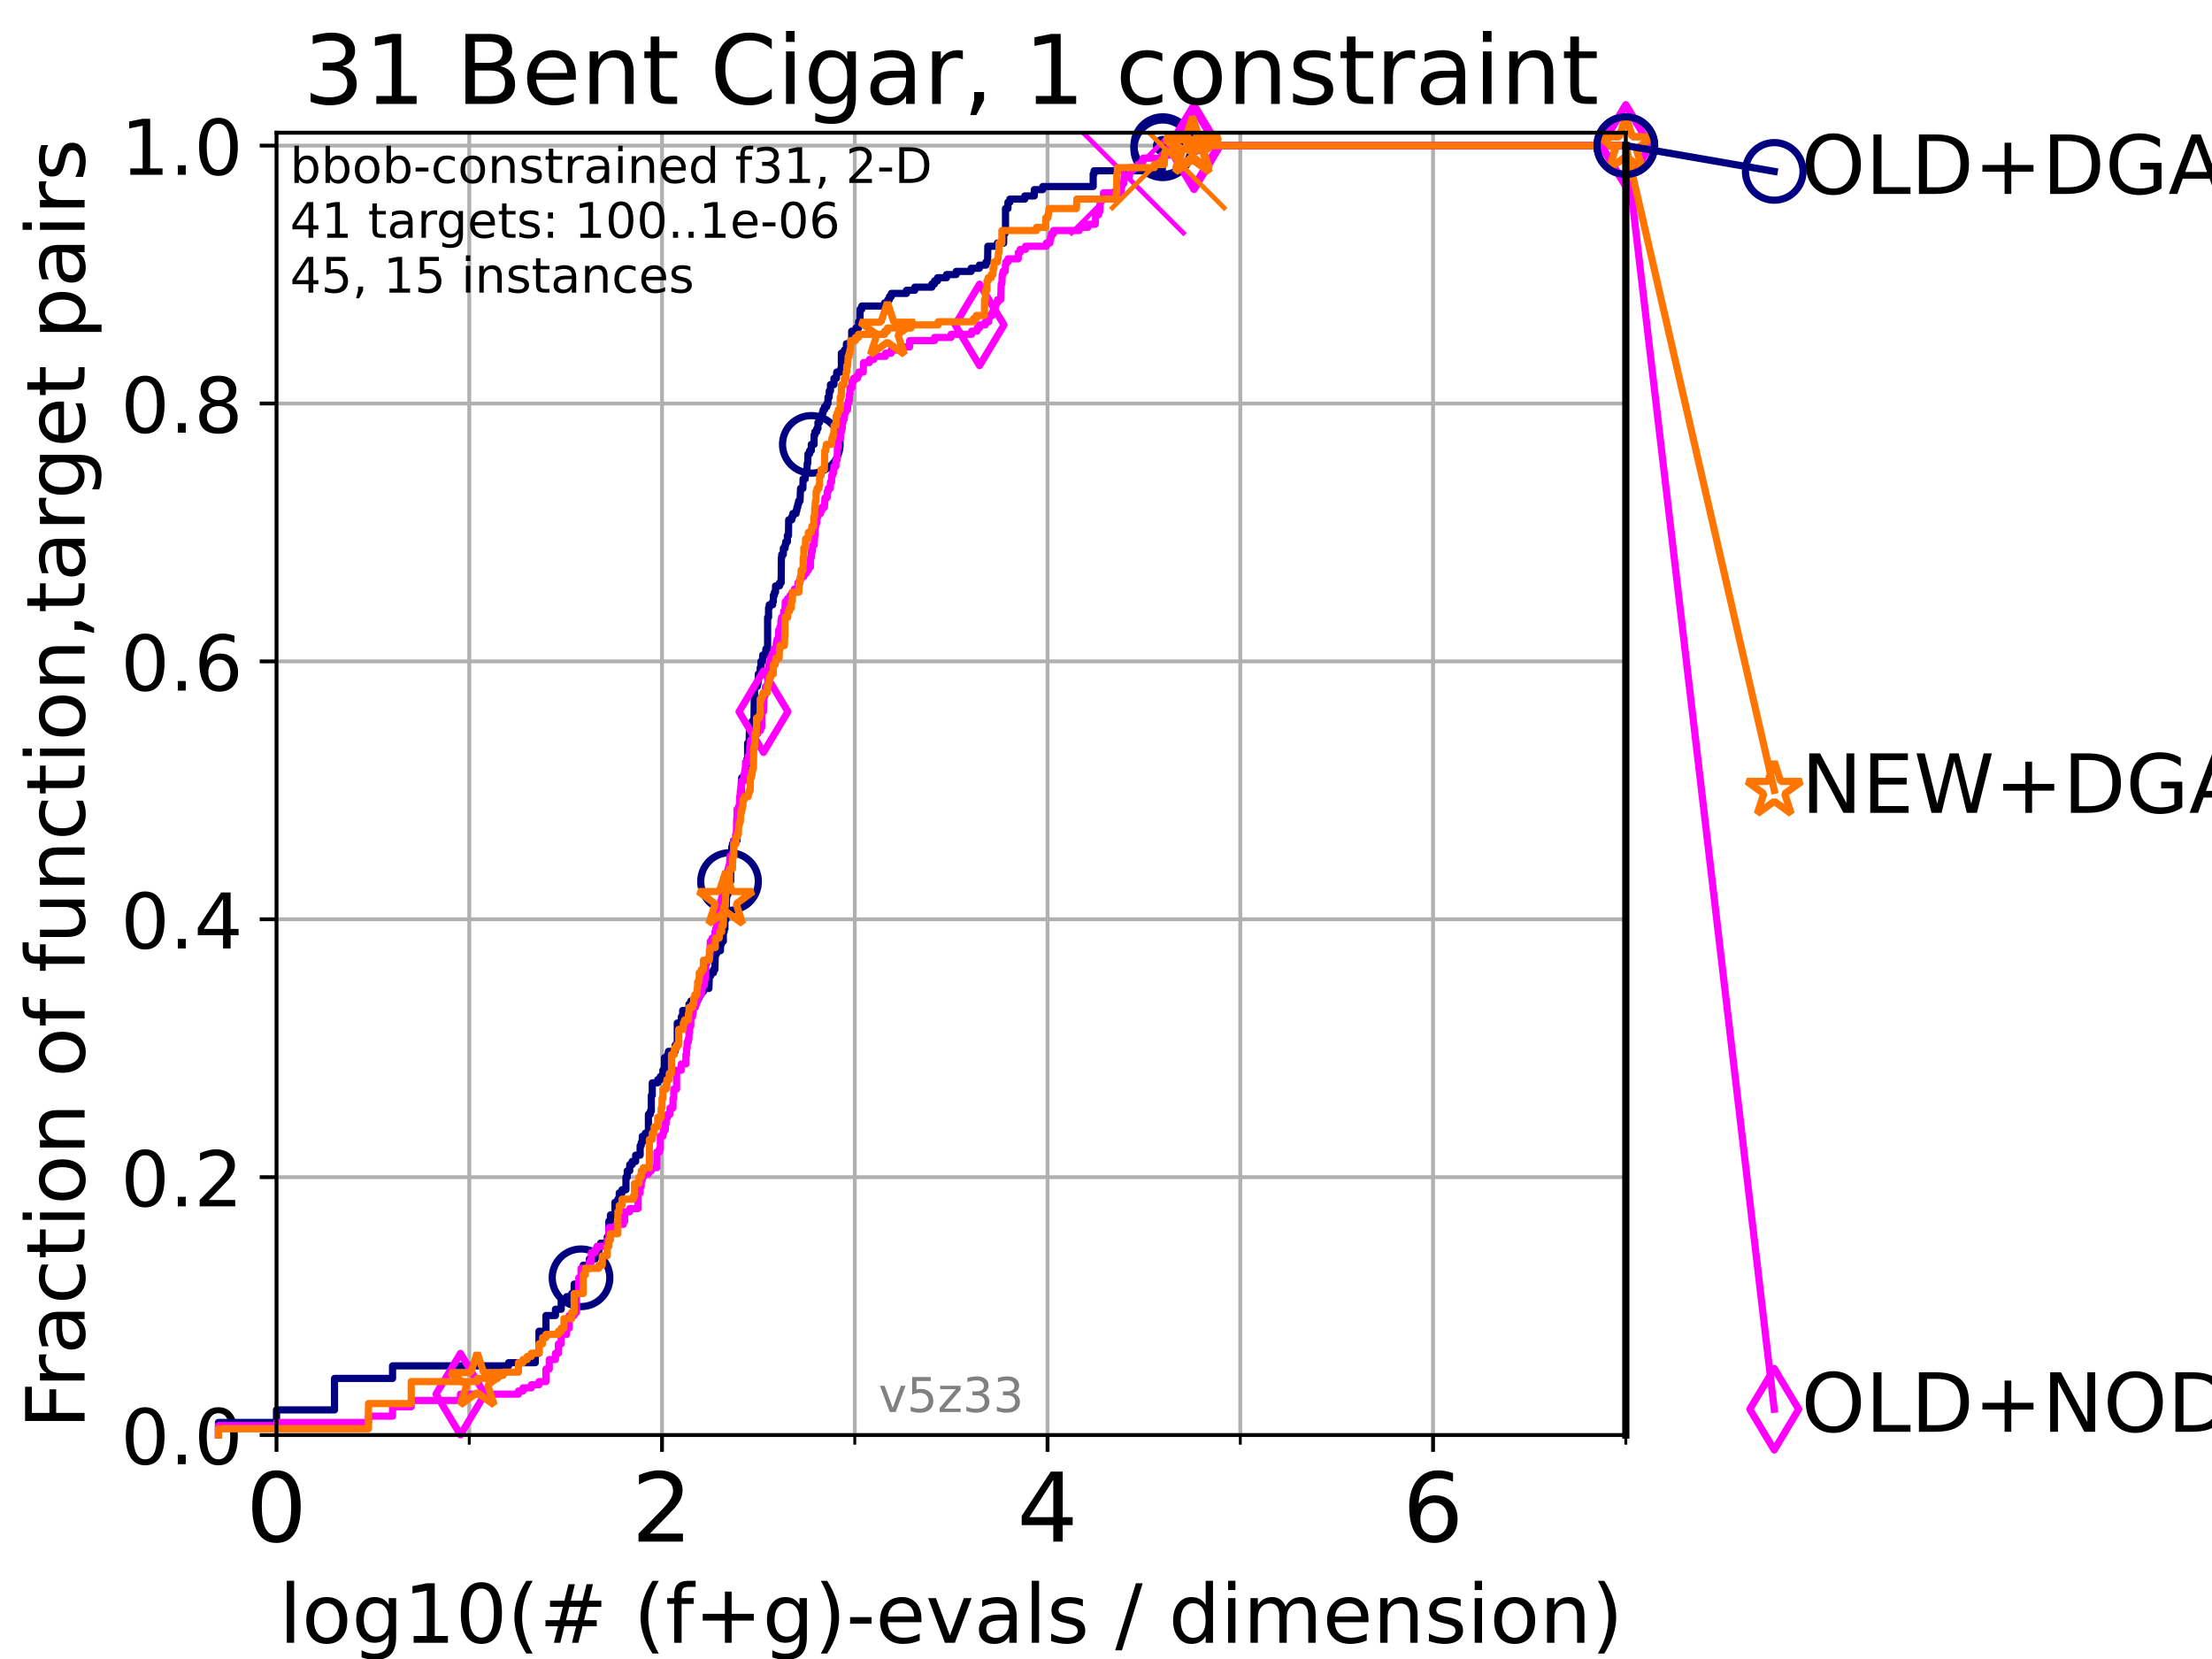 <?xml version="1.0" encoding="utf-8" standalone="no"?>
<!DOCTYPE svg PUBLIC "-//W3C//DTD SVG 1.1//EN"
  "http://www.w3.org/Graphics/SVG/1.1/DTD/svg11.dtd">
<!-- Created with matplotlib (https://matplotlib.org/) -->
<svg height="345.6pt" version="1.1" viewBox="0 0 460.8 345.6" width="460.8pt" xmlns="http://www.w3.org/2000/svg" xmlns:xlink="http://www.w3.org/1999/xlink">
 <defs>
  <style type="text/css">*{stroke-linecap:butt;stroke-linejoin:round;}</style>
 </defs>
 <g id="figure_1">
  <g id="patch_1">
   <path d="M 0 345.6 
L 460.8 345.6 
L 460.8 0 
L 0 0 
z
" style="fill:#ffffff;"/>
  </g>
  <g id="axes_1">
   <g id="patch_2">
    <path d="M 57.6 298.944 
L 338.688 298.944 
L 338.688 27.648 
L 57.6 27.648 
z
" style="fill:#ffffff;"/>
   </g>
   <g id="matplotlib.axis_1">
    <g id="xtick_1">
     <g id="line2d_1">
      <path clip-path="url(#pc2095e7a5a)" d="M 57.6 298.944 
L 57.6 27.648 
" style="fill:none;stroke:#b0b0b0;stroke-linecap:square;stroke-width:0.8;"/>
     </g>
     <g id="line2d_2">
      <defs>
       <path d="M 0 0 
L 0 3.5 
" id="mb050e0b13f" style="stroke:#000000;stroke-width:0.8;"/>
      </defs>
      <g>
       <use style="stroke:#000000;stroke-width:0.8;" x="57.6" xlink:href="#mb050e0b13f" y="298.944"/>
      </g>
     </g>
     <g id="text_1">
      <!-- 0 -->
      <g transform="translate(51.237 321.141)scale(0.2 -0.2)">
       <defs>
        <path d="M 31.781 66.406 
Q 24.172 66.406 20.328 58.906 
Q 16.5 51.422 16.5 36.375 
Q 16.5 21.391 20.328 13.891 
Q 24.172 6.391 31.781 6.391 
Q 39.453 6.391 43.281 13.891 
Q 47.125 21.391 47.125 36.375 
Q 47.125 51.422 43.281 58.906 
Q 39.453 66.406 31.781 66.406 
z
M 31.781 74.219 
Q 44.047 74.219 50.516 64.516 
Q 56.984 54.828 56.984 36.375 
Q 56.984 17.969 50.516 8.266 
Q 44.047 -1.422 31.781 -1.422 
Q 19.531 -1.422 13.062 8.266 
Q 6.594 17.969 6.594 36.375 
Q 6.594 54.828 13.062 64.516 
Q 19.531 74.219 31.781 74.219 
z
" id="DejaVuSans-48"/>
       </defs>
       <use xlink:href="#DejaVuSans-48"/>
      </g>
     </g>
    </g>
    <g id="xtick_2">
     <g id="line2d_3">
      <path clip-path="url(#pc2095e7a5a)" d="M 137.911 298.944 
L 137.911 27.648 
" style="fill:none;stroke:#b0b0b0;stroke-linecap:square;stroke-width:0.8;"/>
     </g>
     <g id="line2d_4">
      <g>
       <use style="stroke:#000000;stroke-width:0.8;" x="137.911" xlink:href="#mb050e0b13f" y="298.944"/>
      </g>
     </g>
     <g id="text_2">
      <!-- 2 -->
      <g transform="translate(131.548 321.141)scale(0.2 -0.2)">
       <defs>
        <path d="M 19.188 8.297 
L 53.609 8.297 
L 53.609 0 
L 7.328 0 
L 7.328 8.297 
Q 12.938 14.109 22.625 23.891 
Q 32.328 33.688 34.812 36.531 
Q 39.547 41.844 41.422 45.531 
Q 43.312 49.219 43.312 52.781 
Q 43.312 58.594 39.234 62.25 
Q 35.156 65.922 28.609 65.922 
Q 23.969 65.922 18.812 64.312 
Q 13.672 62.703 7.812 59.422 
L 7.812 69.391 
Q 13.766 71.781 18.938 73 
Q 24.125 74.219 28.422 74.219 
Q 39.75 74.219 46.484 68.547 
Q 53.219 62.891 53.219 53.422 
Q 53.219 48.922 51.531 44.891 
Q 49.859 40.875 45.406 35.406 
Q 44.188 33.984 37.641 27.219 
Q 31.109 20.453 19.188 8.297 
z
" id="DejaVuSans-50"/>
       </defs>
       <use xlink:href="#DejaVuSans-50"/>
      </g>
     </g>
    </g>
    <g id="xtick_3">
     <g id="line2d_5">
      <path clip-path="url(#pc2095e7a5a)" d="M 218.222 298.944 
L 218.222 27.648 
" style="fill:none;stroke:#b0b0b0;stroke-linecap:square;stroke-width:0.8;"/>
     </g>
     <g id="line2d_6">
      <g>
       <use style="stroke:#000000;stroke-width:0.8;" x="218.222" xlink:href="#mb050e0b13f" y="298.944"/>
      </g>
     </g>
     <g id="text_3">
      <!-- 4 -->
      <g transform="translate(211.859 321.141)scale(0.2 -0.2)">
       <defs>
        <path d="M 37.797 64.312 
L 12.891 25.391 
L 37.797 25.391 
z
M 35.203 72.906 
L 47.609 72.906 
L 47.609 25.391 
L 58.016 25.391 
L 58.016 17.188 
L 47.609 17.188 
L 47.609 0 
L 37.797 0 
L 37.797 17.188 
L 4.891 17.188 
L 4.891 26.703 
z
" id="DejaVuSans-52"/>
       </defs>
       <use xlink:href="#DejaVuSans-52"/>
      </g>
     </g>
    </g>
    <g id="xtick_4">
     <g id="line2d_7">
      <path clip-path="url(#pc2095e7a5a)" d="M 298.533 298.944 
L 298.533 27.648 
" style="fill:none;stroke:#b0b0b0;stroke-linecap:square;stroke-width:0.8;"/>
     </g>
     <g id="line2d_8">
      <g>
       <use style="stroke:#000000;stroke-width:0.8;" x="298.533" xlink:href="#mb050e0b13f" y="298.944"/>
      </g>
     </g>
     <g id="text_4">
      <!-- 6 -->
      <g transform="translate(292.17 321.141)scale(0.2 -0.2)">
       <defs>
        <path d="M 33.016 40.375 
Q 26.375 40.375 22.484 35.828 
Q 18.609 31.297 18.609 23.391 
Q 18.609 15.531 22.484 10.953 
Q 26.375 6.391 33.016 6.391 
Q 39.656 6.391 43.531 10.953 
Q 47.406 15.531 47.406 23.391 
Q 47.406 31.297 43.531 35.828 
Q 39.656 40.375 33.016 40.375 
z
M 52.594 71.297 
L 52.594 62.312 
Q 48.875 64.062 45.094 64.984 
Q 41.312 65.922 37.594 65.922 
Q 27.828 65.922 22.672 59.328 
Q 17.531 52.734 16.797 39.406 
Q 19.672 43.656 24.016 45.922 
Q 28.375 48.188 33.594 48.188 
Q 44.578 48.188 50.953 41.516 
Q 57.328 34.859 57.328 23.391 
Q 57.328 12.156 50.688 5.359 
Q 44.047 -1.422 33.016 -1.422 
Q 20.359 -1.422 13.672 8.266 
Q 6.984 17.969 6.984 36.375 
Q 6.984 53.656 15.188 63.938 
Q 23.391 74.219 37.203 74.219 
Q 40.922 74.219 44.703 73.484 
Q 48.484 72.75 52.594 71.297 
z
" id="DejaVuSans-54"/>
       </defs>
       <use xlink:href="#DejaVuSans-54"/>
      </g>
     </g>
    </g>
    <g id="xtick_5">
     <g id="line2d_9">
      <path clip-path="url(#pc2095e7a5a)" d="M 97.755 298.944 
L 97.755 27.648 
" style="fill:none;stroke:#b0b0b0;stroke-linecap:square;stroke-width:0.8;"/>
     </g>
     <g id="line2d_10">
      <defs>
       <path d="M 0 0 
L 0 2 
" id="m88ed23a892" style="stroke:#000000;stroke-width:0.6;"/>
      </defs>
      <g>
       <use style="stroke:#000000;stroke-width:0.6;" x="97.755" xlink:href="#m88ed23a892" y="298.944"/>
      </g>
     </g>
    </g>
    <g id="xtick_6">
     <g id="line2d_11">
      <path clip-path="url(#pc2095e7a5a)" d="M 178.066 298.944 
L 178.066 27.648 
" style="fill:none;stroke:#b0b0b0;stroke-linecap:square;stroke-width:0.8;"/>
     </g>
     <g id="line2d_12">
      <g>
       <use style="stroke:#000000;stroke-width:0.6;" x="178.066" xlink:href="#m88ed23a892" y="298.944"/>
      </g>
     </g>
    </g>
    <g id="xtick_7">
     <g id="line2d_13">
      <path clip-path="url(#pc2095e7a5a)" d="M 258.377 298.944 
L 258.377 27.648 
" style="fill:none;stroke:#b0b0b0;stroke-linecap:square;stroke-width:0.8;"/>
     </g>
     <g id="line2d_14">
      <g>
       <use style="stroke:#000000;stroke-width:0.6;" x="258.377" xlink:href="#m88ed23a892" y="298.944"/>
      </g>
     </g>
    </g>
    <g id="xtick_8">
     <g id="line2d_15">
      <path clip-path="url(#pc2095e7a5a)" d="M 338.688 298.944 
L 338.688 27.648 
" style="fill:none;stroke:#b0b0b0;stroke-linecap:square;stroke-width:0.8;"/>
     </g>
     <g id="line2d_16">
      <g>
       <use style="stroke:#000000;stroke-width:0.6;" x="338.688" xlink:href="#m88ed23a892" y="298.944"/>
      </g>
     </g>
    </g>
    <g id="text_5">
     <!-- log10(# (f+g)-evals / dimension) -->
     <g transform="translate(58.145 342.218)scale(0.17 -0.17)">
      <defs>
       <path d="M 9.422 75.984 
L 18.406 75.984 
L 18.406 0 
L 9.422 0 
z
" id="DejaVuSans-108"/>
       <path d="M 30.609 48.391 
Q 23.391 48.391 19.188 42.75 
Q 14.984 37.109 14.984 27.297 
Q 14.984 17.484 19.156 11.844 
Q 23.344 6.203 30.609 6.203 
Q 37.797 6.203 41.984 11.859 
Q 46.188 17.531 46.188 27.297 
Q 46.188 37.016 41.984 42.703 
Q 37.797 48.391 30.609 48.391 
z
M 30.609 56 
Q 42.328 56 49.016 48.375 
Q 55.719 40.766 55.719 27.297 
Q 55.719 13.875 49.016 6.219 
Q 42.328 -1.422 30.609 -1.422 
Q 18.844 -1.422 12.172 6.219 
Q 5.516 13.875 5.516 27.297 
Q 5.516 40.766 12.172 48.375 
Q 18.844 56 30.609 56 
z
" id="DejaVuSans-111"/>
       <path d="M 45.406 27.984 
Q 45.406 37.75 41.375 43.109 
Q 37.359 48.484 30.078 48.484 
Q 22.859 48.484 18.828 43.109 
Q 14.797 37.75 14.797 27.984 
Q 14.797 18.266 18.828 12.891 
Q 22.859 7.516 30.078 7.516 
Q 37.359 7.516 41.375 12.891 
Q 45.406 18.266 45.406 27.984 
z
M 54.391 6.781 
Q 54.391 -7.172 48.188 -13.984 
Q 42 -20.797 29.203 -20.797 
Q 24.469 -20.797 20.266 -20.094 
Q 16.062 -19.391 12.109 -17.922 
L 12.109 -9.188 
Q 16.062 -11.328 19.922 -12.344 
Q 23.781 -13.375 27.781 -13.375 
Q 36.625 -13.375 41.016 -8.766 
Q 45.406 -4.156 45.406 5.172 
L 45.406 9.625 
Q 42.625 4.781 38.281 2.391 
Q 33.938 0 27.875 0 
Q 17.828 0 11.672 7.656 
Q 5.516 15.328 5.516 27.984 
Q 5.516 40.672 11.672 48.328 
Q 17.828 56 27.875 56 
Q 33.938 56 38.281 53.609 
Q 42.625 51.219 45.406 46.391 
L 45.406 54.688 
L 54.391 54.688 
z
" id="DejaVuSans-103"/>
       <path d="M 12.406 8.297 
L 28.516 8.297 
L 28.516 63.922 
L 10.984 60.406 
L 10.984 69.391 
L 28.422 72.906 
L 38.281 72.906 
L 38.281 8.297 
L 54.391 8.297 
L 54.391 0 
L 12.406 0 
z
" id="DejaVuSans-49"/>
       <path d="M 31 75.875 
Q 24.469 64.656 21.281 53.656 
Q 18.109 42.672 18.109 31.391 
Q 18.109 20.125 21.312 9.062 
Q 24.516 -2 31 -13.188 
L 23.188 -13.188 
Q 15.875 -1.703 12.234 9.375 
Q 8.594 20.453 8.594 31.391 
Q 8.594 42.281 12.203 53.312 
Q 15.828 64.359 23.188 75.875 
z
" id="DejaVuSans-40"/>
       <path d="M 51.125 44 
L 36.922 44 
L 32.812 27.688 
L 47.125 27.688 
z
M 43.797 71.781 
L 38.719 51.516 
L 52.984 51.516 
L 58.109 71.781 
L 65.922 71.781 
L 60.891 51.516 
L 76.125 51.516 
L 76.125 44 
L 58.984 44 
L 54.984 27.688 
L 70.516 27.688 
L 70.516 20.219 
L 53.078 20.219 
L 48 0 
L 40.188 0 
L 45.219 20.219 
L 30.906 20.219 
L 25.875 0 
L 18.016 0 
L 23.094 20.219 
L 7.719 20.219 
L 7.719 27.688 
L 24.906 27.688 
L 29 44 
L 13.281 44 
L 13.281 51.516 
L 30.906 51.516 
L 35.891 71.781 
z
" id="DejaVuSans-35"/>
       <path id="DejaVuSans-32"/>
       <path d="M 37.109 75.984 
L 37.109 68.5 
L 28.516 68.5 
Q 23.688 68.5 21.797 66.547 
Q 19.922 64.594 19.922 59.516 
L 19.922 54.688 
L 34.719 54.688 
L 34.719 47.703 
L 19.922 47.703 
L 19.922 0 
L 10.891 0 
L 10.891 47.703 
L 2.297 47.703 
L 2.297 54.688 
L 10.891 54.688 
L 10.891 58.5 
Q 10.891 67.625 15.141 71.797 
Q 19.391 75.984 28.609 75.984 
z
" id="DejaVuSans-102"/>
       <path d="M 46 62.703 
L 46 35.5 
L 73.188 35.5 
L 73.188 27.203 
L 46 27.203 
L 46 0 
L 37.797 0 
L 37.797 27.203 
L 10.594 27.203 
L 10.594 35.5 
L 37.797 35.5 
L 37.797 62.703 
z
" id="DejaVuSans-43"/>
       <path d="M 8.016 75.875 
L 15.828 75.875 
Q 23.141 64.359 26.781 53.312 
Q 30.422 42.281 30.422 31.391 
Q 30.422 20.453 26.781 9.375 
Q 23.141 -1.703 15.828 -13.188 
L 8.016 -13.188 
Q 14.5 -2 17.703 9.062 
Q 20.906 20.125 20.906 31.391 
Q 20.906 42.672 17.703 53.656 
Q 14.5 64.656 8.016 75.875 
z
" id="DejaVuSans-41"/>
       <path d="M 4.891 31.391 
L 31.203 31.391 
L 31.203 23.391 
L 4.891 23.391 
z
" id="DejaVuSans-45"/>
       <path d="M 56.203 29.594 
L 56.203 25.203 
L 14.891 25.203 
Q 15.484 15.922 20.484 11.062 
Q 25.484 6.203 34.422 6.203 
Q 39.594 6.203 44.453 7.469 
Q 49.312 8.734 54.109 11.281 
L 54.109 2.781 
Q 49.266 0.734 44.188 -0.344 
Q 39.109 -1.422 33.891 -1.422 
Q 20.797 -1.422 13.156 6.188 
Q 5.516 13.812 5.516 26.812 
Q 5.516 40.234 12.766 48.109 
Q 20.016 56 32.328 56 
Q 43.359 56 49.781 48.891 
Q 56.203 41.797 56.203 29.594 
z
M 47.219 32.234 
Q 47.125 39.594 43.094 43.984 
Q 39.062 48.391 32.422 48.391 
Q 24.906 48.391 20.391 44.141 
Q 15.875 39.891 15.188 32.172 
z
" id="DejaVuSans-101"/>
       <path d="M 2.984 54.688 
L 12.5 54.688 
L 29.594 8.797 
L 46.688 54.688 
L 56.203 54.688 
L 35.688 0 
L 23.484 0 
z
" id="DejaVuSans-118"/>
       <path d="M 34.281 27.484 
Q 23.391 27.484 19.188 25 
Q 14.984 22.516 14.984 16.5 
Q 14.984 11.719 18.141 8.906 
Q 21.297 6.109 26.703 6.109 
Q 34.188 6.109 38.703 11.406 
Q 43.219 16.703 43.219 25.484 
L 43.219 27.484 
z
M 52.203 31.203 
L 52.203 0 
L 43.219 0 
L 43.219 8.297 
Q 40.141 3.328 35.547 0.953 
Q 30.953 -1.422 24.312 -1.422 
Q 15.922 -1.422 10.953 3.297 
Q 6 8.016 6 15.922 
Q 6 25.141 12.172 29.828 
Q 18.359 34.516 30.609 34.516 
L 43.219 34.516 
L 43.219 35.406 
Q 43.219 41.609 39.141 45 
Q 35.062 48.391 27.688 48.391 
Q 23 48.391 18.547 47.266 
Q 14.109 46.141 10.016 43.891 
L 10.016 52.203 
Q 14.938 54.109 19.578 55.047 
Q 24.219 56 28.609 56 
Q 40.484 56 46.344 49.844 
Q 52.203 43.703 52.203 31.203 
z
" id="DejaVuSans-97"/>
       <path d="M 44.281 53.078 
L 44.281 44.578 
Q 40.484 46.531 36.375 47.5 
Q 32.281 48.484 27.875 48.484 
Q 21.188 48.484 17.844 46.438 
Q 14.5 44.391 14.5 40.281 
Q 14.5 37.156 16.891 35.375 
Q 19.281 33.594 26.516 31.984 
L 29.594 31.297 
Q 39.156 29.25 43.188 25.516 
Q 47.219 21.781 47.219 15.094 
Q 47.219 7.469 41.188 3.016 
Q 35.156 -1.422 24.609 -1.422 
Q 20.219 -1.422 15.453 -0.562 
Q 10.688 0.297 5.422 2 
L 5.422 11.281 
Q 10.406 8.688 15.234 7.391 
Q 20.062 6.109 24.812 6.109 
Q 31.156 6.109 34.562 8.281 
Q 37.984 10.453 37.984 14.406 
Q 37.984 18.062 35.516 20.016 
Q 33.062 21.969 24.703 23.781 
L 21.578 24.516 
Q 13.234 26.266 9.516 29.906 
Q 5.812 33.547 5.812 39.891 
Q 5.812 47.609 11.281 51.797 
Q 16.75 56 26.812 56 
Q 31.781 56 36.172 55.266 
Q 40.578 54.547 44.281 53.078 
z
" id="DejaVuSans-115"/>
       <path d="M 25.391 72.906 
L 33.688 72.906 
L 8.297 -9.281 
L 0 -9.281 
z
" id="DejaVuSans-47"/>
       <path d="M 45.406 46.391 
L 45.406 75.984 
L 54.391 75.984 
L 54.391 0 
L 45.406 0 
L 45.406 8.203 
Q 42.578 3.328 38.25 0.953 
Q 33.938 -1.422 27.875 -1.422 
Q 17.969 -1.422 11.734 6.484 
Q 5.516 14.406 5.516 27.297 
Q 5.516 40.188 11.734 48.094 
Q 17.969 56 27.875 56 
Q 33.938 56 38.25 53.625 
Q 42.578 51.266 45.406 46.391 
z
M 14.797 27.297 
Q 14.797 17.391 18.875 11.75 
Q 22.953 6.109 30.078 6.109 
Q 37.203 6.109 41.297 11.75 
Q 45.406 17.391 45.406 27.297 
Q 45.406 37.203 41.297 42.844 
Q 37.203 48.484 30.078 48.484 
Q 22.953 48.484 18.875 42.844 
Q 14.797 37.203 14.797 27.297 
z
" id="DejaVuSans-100"/>
       <path d="M 9.422 54.688 
L 18.406 54.688 
L 18.406 0 
L 9.422 0 
z
M 9.422 75.984 
L 18.406 75.984 
L 18.406 64.594 
L 9.422 64.594 
z
" id="DejaVuSans-105"/>
       <path d="M 52 44.188 
Q 55.375 50.25 60.062 53.125 
Q 64.75 56 71.094 56 
Q 79.641 56 84.281 50.016 
Q 88.922 44.047 88.922 33.016 
L 88.922 0 
L 79.891 0 
L 79.891 32.719 
Q 79.891 40.578 77.094 44.375 
Q 74.312 48.188 68.609 48.188 
Q 61.625 48.188 57.562 43.547 
Q 53.516 38.922 53.516 30.906 
L 53.516 0 
L 44.484 0 
L 44.484 32.719 
Q 44.484 40.625 41.703 44.406 
Q 38.922 48.188 33.109 48.188 
Q 26.219 48.188 22.156 43.531 
Q 18.109 38.875 18.109 30.906 
L 18.109 0 
L 9.078 0 
L 9.078 54.688 
L 18.109 54.688 
L 18.109 46.188 
Q 21.188 51.219 25.484 53.609 
Q 29.781 56 35.688 56 
Q 41.656 56 45.828 52.969 
Q 50 49.953 52 44.188 
z
" id="DejaVuSans-109"/>
       <path d="M 54.891 33.016 
L 54.891 0 
L 45.906 0 
L 45.906 32.719 
Q 45.906 40.484 42.875 44.328 
Q 39.844 48.188 33.797 48.188 
Q 26.516 48.188 22.312 43.547 
Q 18.109 38.922 18.109 30.906 
L 18.109 0 
L 9.078 0 
L 9.078 54.688 
L 18.109 54.688 
L 18.109 46.188 
Q 21.344 51.125 25.703 53.562 
Q 30.078 56 35.797 56 
Q 45.219 56 50.047 50.172 
Q 54.891 44.344 54.891 33.016 
z
" id="DejaVuSans-110"/>
      </defs>
      <use xlink:href="#DejaVuSans-108"/>
      <use x="27.783" xlink:href="#DejaVuSans-111"/>
      <use x="88.965" xlink:href="#DejaVuSans-103"/>
      <use x="152.441" xlink:href="#DejaVuSans-49"/>
      <use x="216.064" xlink:href="#DejaVuSans-48"/>
      <use x="279.688" xlink:href="#DejaVuSans-40"/>
      <use x="318.701" xlink:href="#DejaVuSans-35"/>
      <use x="402.49" xlink:href="#DejaVuSans-32"/>
      <use x="434.277" xlink:href="#DejaVuSans-40"/>
      <use x="473.291" xlink:href="#DejaVuSans-102"/>
      <use x="508.496" xlink:href="#DejaVuSans-43"/>
      <use x="592.285" xlink:href="#DejaVuSans-103"/>
      <use x="655.762" xlink:href="#DejaVuSans-41"/>
      <use x="694.775" xlink:href="#DejaVuSans-45"/>
      <use x="730.859" xlink:href="#DejaVuSans-101"/>
      <use x="792.383" xlink:href="#DejaVuSans-118"/>
      <use x="851.562" xlink:href="#DejaVuSans-97"/>
      <use x="912.842" xlink:href="#DejaVuSans-108"/>
      <use x="940.625" xlink:href="#DejaVuSans-115"/>
      <use x="992.725" xlink:href="#DejaVuSans-32"/>
      <use x="1024.512" xlink:href="#DejaVuSans-47"/>
      <use x="1058.203" xlink:href="#DejaVuSans-32"/>
      <use x="1089.99" xlink:href="#DejaVuSans-100"/>
      <use x="1153.467" xlink:href="#DejaVuSans-105"/>
      <use x="1181.25" xlink:href="#DejaVuSans-109"/>
      <use x="1278.662" xlink:href="#DejaVuSans-101"/>
      <use x="1340.186" xlink:href="#DejaVuSans-110"/>
      <use x="1403.564" xlink:href="#DejaVuSans-115"/>
      <use x="1455.664" xlink:href="#DejaVuSans-105"/>
      <use x="1483.447" xlink:href="#DejaVuSans-111"/>
      <use x="1544.629" xlink:href="#DejaVuSans-110"/>
      <use x="1608.008" xlink:href="#DejaVuSans-41"/>
     </g>
    </g>
   </g>
   <g id="matplotlib.axis_2">
    <g id="ytick_1">
     <g id="line2d_17">
      <path clip-path="url(#pc2095e7a5a)" d="M 57.6 298.944 
L 338.688 298.944 
" style="fill:none;stroke:#b0b0b0;stroke-linecap:square;stroke-width:0.8;"/>
     </g>
     <g id="line2d_18">
      <defs>
       <path d="M 0 0 
L -3.5 0 
" id="m831e16e815" style="stroke:#000000;stroke-width:0.8;"/>
      </defs>
      <g>
       <use style="stroke:#000000;stroke-width:0.8;" x="57.6" xlink:href="#m831e16e815" y="298.944"/>
      </g>
     </g>
     <g id="text_6">
      <!-- 0.0 -->
      <g transform="translate(25.155 305.023)scale(0.16 -0.16)">
       <defs>
        <path d="M 10.688 12.406 
L 21 12.406 
L 21 0 
L 10.688 0 
z
" id="DejaVuSans-46"/>
       </defs>
       <use xlink:href="#DejaVuSans-48"/>
       <use x="63.623" xlink:href="#DejaVuSans-46"/>
       <use x="95.41" xlink:href="#DejaVuSans-48"/>
      </g>
     </g>
    </g>
    <g id="ytick_2">
     <g id="line2d_19">
      <path clip-path="url(#pc2095e7a5a)" d="M 57.6 245.222 
L 338.688 245.222 
" style="fill:none;stroke:#b0b0b0;stroke-linecap:square;stroke-width:0.8;"/>
     </g>
     <g id="line2d_20">
      <g>
       <use style="stroke:#000000;stroke-width:0.8;" x="57.6" xlink:href="#m831e16e815" y="245.222"/>
      </g>
     </g>
     <g id="text_7">
      <!-- 0.2 -->
      <g transform="translate(25.155 251.301)scale(0.16 -0.16)">
       <use xlink:href="#DejaVuSans-48"/>
       <use x="63.623" xlink:href="#DejaVuSans-46"/>
       <use x="95.41" xlink:href="#DejaVuSans-50"/>
      </g>
     </g>
    </g>
    <g id="ytick_3">
     <g id="line2d_21">
      <path clip-path="url(#pc2095e7a5a)" d="M 57.6 191.5 
L 338.688 191.5 
" style="fill:none;stroke:#b0b0b0;stroke-linecap:square;stroke-width:0.8;"/>
     </g>
     <g id="line2d_22">
      <g>
       <use style="stroke:#000000;stroke-width:0.8;" x="57.6" xlink:href="#m831e16e815" y="191.5"/>
      </g>
     </g>
     <g id="text_8">
      <!-- 0.4 -->
      <g transform="translate(25.155 197.579)scale(0.16 -0.16)">
       <use xlink:href="#DejaVuSans-48"/>
       <use x="63.623" xlink:href="#DejaVuSans-46"/>
       <use x="95.41" xlink:href="#DejaVuSans-52"/>
      </g>
     </g>
    </g>
    <g id="ytick_4">
     <g id="line2d_23">
      <path clip-path="url(#pc2095e7a5a)" d="M 57.6 137.778 
L 338.688 137.778 
" style="fill:none;stroke:#b0b0b0;stroke-linecap:square;stroke-width:0.8;"/>
     </g>
     <g id="line2d_24">
      <g>
       <use style="stroke:#000000;stroke-width:0.8;" x="57.6" xlink:href="#m831e16e815" y="137.778"/>
      </g>
     </g>
     <g id="text_9">
      <!-- 0.6 -->
      <g transform="translate(25.155 143.857)scale(0.16 -0.16)">
       <use xlink:href="#DejaVuSans-48"/>
       <use x="63.623" xlink:href="#DejaVuSans-46"/>
       <use x="95.41" xlink:href="#DejaVuSans-54"/>
      </g>
     </g>
    </g>
    <g id="ytick_5">
     <g id="line2d_25">
      <path clip-path="url(#pc2095e7a5a)" d="M 57.6 84.056 
L 338.688 84.056 
" style="fill:none;stroke:#b0b0b0;stroke-linecap:square;stroke-width:0.8;"/>
     </g>
     <g id="line2d_26">
      <g>
       <use style="stroke:#000000;stroke-width:0.8;" x="57.6" xlink:href="#m831e16e815" y="84.056"/>
      </g>
     </g>
     <g id="text_10">
      <!-- 0.8 -->
      <g transform="translate(25.155 90.135)scale(0.16 -0.16)">
       <defs>
        <path d="M 31.781 34.625 
Q 24.75 34.625 20.719 30.859 
Q 16.703 27.094 16.703 20.516 
Q 16.703 13.922 20.719 10.156 
Q 24.75 6.391 31.781 6.391 
Q 38.812 6.391 42.859 10.172 
Q 46.922 13.969 46.922 20.516 
Q 46.922 27.094 42.891 30.859 
Q 38.875 34.625 31.781 34.625 
z
M 21.922 38.812 
Q 15.578 40.375 12.031 44.719 
Q 8.5 49.078 8.5 55.328 
Q 8.5 64.062 14.719 69.141 
Q 20.953 74.219 31.781 74.219 
Q 42.672 74.219 48.875 69.141 
Q 55.078 64.062 55.078 55.328 
Q 55.078 49.078 51.531 44.719 
Q 48 40.375 41.703 38.812 
Q 48.828 37.156 52.797 32.312 
Q 56.781 27.484 56.781 20.516 
Q 56.781 9.906 50.312 4.234 
Q 43.844 -1.422 31.781 -1.422 
Q 19.734 -1.422 13.25 4.234 
Q 6.781 9.906 6.781 20.516 
Q 6.781 27.484 10.781 32.312 
Q 14.797 37.156 21.922 38.812 
z
M 18.312 54.391 
Q 18.312 48.734 21.844 45.562 
Q 25.391 42.391 31.781 42.391 
Q 38.141 42.391 41.719 45.562 
Q 45.312 48.734 45.312 54.391 
Q 45.312 60.062 41.719 63.234 
Q 38.141 66.406 31.781 66.406 
Q 25.391 66.406 21.844 63.234 
Q 18.312 60.062 18.312 54.391 
z
" id="DejaVuSans-56"/>
       </defs>
       <use xlink:href="#DejaVuSans-48"/>
       <use x="63.623" xlink:href="#DejaVuSans-46"/>
       <use x="95.41" xlink:href="#DejaVuSans-56"/>
      </g>
     </g>
    </g>
    <g id="ytick_6">
     <g id="line2d_27">
      <path clip-path="url(#pc2095e7a5a)" d="M 57.6 30.334 
L 338.688 30.334 
" style="fill:none;stroke:#b0b0b0;stroke-linecap:square;stroke-width:0.8;"/>
     </g>
     <g id="line2d_28">
      <g>
       <use style="stroke:#000000;stroke-width:0.8;" x="57.6" xlink:href="#m831e16e815" y="30.334"/>
      </g>
     </g>
     <g id="text_11">
      <!-- 1.0 -->
      <g transform="translate(25.155 36.413)scale(0.16 -0.16)">
       <use xlink:href="#DejaVuSans-49"/>
       <use x="63.623" xlink:href="#DejaVuSans-46"/>
       <use x="95.41" xlink:href="#DejaVuSans-48"/>
      </g>
     </g>
    </g>
    <g id="text_12">
     <!-- Fraction of function,target pairs -->
     <g transform="translate(17.62 297.681)rotate(-90)scale(0.17 -0.17)">
      <defs>
       <path d="M 9.812 72.906 
L 51.703 72.906 
L 51.703 64.594 
L 19.672 64.594 
L 19.672 43.109 
L 48.578 43.109 
L 48.578 34.812 
L 19.672 34.812 
L 19.672 0 
L 9.812 0 
z
" id="DejaVuSans-70"/>
       <path d="M 41.109 46.297 
Q 39.594 47.172 37.812 47.578 
Q 36.031 48 33.891 48 
Q 26.266 48 22.188 43.047 
Q 18.109 38.094 18.109 28.812 
L 18.109 0 
L 9.078 0 
L 9.078 54.688 
L 18.109 54.688 
L 18.109 46.188 
Q 20.953 51.172 25.484 53.578 
Q 30.031 56 36.531 56 
Q 37.453 56 38.578 55.875 
Q 39.703 55.766 41.062 55.516 
z
" id="DejaVuSans-114"/>
       <path d="M 48.781 52.594 
L 48.781 44.188 
Q 44.969 46.297 41.141 47.344 
Q 37.312 48.391 33.406 48.391 
Q 24.656 48.391 19.812 42.844 
Q 14.984 37.312 14.984 27.297 
Q 14.984 17.281 19.812 11.734 
Q 24.656 6.203 33.406 6.203 
Q 37.312 6.203 41.141 7.25 
Q 44.969 8.297 48.781 10.406 
L 48.781 2.094 
Q 45.016 0.344 40.984 -0.531 
Q 36.969 -1.422 32.422 -1.422 
Q 20.062 -1.422 12.781 6.344 
Q 5.516 14.109 5.516 27.297 
Q 5.516 40.672 12.859 48.328 
Q 20.219 56 33.016 56 
Q 37.156 56 41.109 55.141 
Q 45.062 54.297 48.781 52.594 
z
" id="DejaVuSans-99"/>
       <path d="M 18.312 70.219 
L 18.312 54.688 
L 36.812 54.688 
L 36.812 47.703 
L 18.312 47.703 
L 18.312 18.016 
Q 18.312 11.328 20.141 9.422 
Q 21.969 7.516 27.594 7.516 
L 36.812 7.516 
L 36.812 0 
L 27.594 0 
Q 17.188 0 13.234 3.875 
Q 9.281 7.766 9.281 18.016 
L 9.281 47.703 
L 2.688 47.703 
L 2.688 54.688 
L 9.281 54.688 
L 9.281 70.219 
z
" id="DejaVuSans-116"/>
       <path d="M 8.5 21.578 
L 8.5 54.688 
L 17.484 54.688 
L 17.484 21.922 
Q 17.484 14.156 20.5 10.266 
Q 23.531 6.391 29.594 6.391 
Q 36.859 6.391 41.078 11.031 
Q 45.312 15.672 45.312 23.688 
L 45.312 54.688 
L 54.297 54.688 
L 54.297 0 
L 45.312 0 
L 45.312 8.406 
Q 42.047 3.422 37.719 1 
Q 33.406 -1.422 27.688 -1.422 
Q 18.266 -1.422 13.375 4.438 
Q 8.5 10.297 8.5 21.578 
z
M 31.109 56 
z
" id="DejaVuSans-117"/>
       <path d="M 11.719 12.406 
L 22.016 12.406 
L 22.016 4 
L 14.016 -11.625 
L 7.719 -11.625 
L 11.719 4 
z
" id="DejaVuSans-44"/>
       <path d="M 18.109 8.203 
L 18.109 -20.797 
L 9.078 -20.797 
L 9.078 54.688 
L 18.109 54.688 
L 18.109 46.391 
Q 20.953 51.266 25.266 53.625 
Q 29.594 56 35.594 56 
Q 45.562 56 51.781 48.094 
Q 58.016 40.188 58.016 27.297 
Q 58.016 14.406 51.781 6.484 
Q 45.562 -1.422 35.594 -1.422 
Q 29.594 -1.422 25.266 0.953 
Q 20.953 3.328 18.109 8.203 
z
M 48.688 27.297 
Q 48.688 37.203 44.609 42.844 
Q 40.531 48.484 33.406 48.484 
Q 26.266 48.484 22.188 42.844 
Q 18.109 37.203 18.109 27.297 
Q 18.109 17.391 22.188 11.75 
Q 26.266 6.109 33.406 6.109 
Q 40.531 6.109 44.609 11.75 
Q 48.688 17.391 48.688 27.297 
z
" id="DejaVuSans-112"/>
      </defs>
      <use xlink:href="#DejaVuSans-70"/>
      <use x="50.27" xlink:href="#DejaVuSans-114"/>
      <use x="91.383" xlink:href="#DejaVuSans-97"/>
      <use x="152.662" xlink:href="#DejaVuSans-99"/>
      <use x="207.643" xlink:href="#DejaVuSans-116"/>
      <use x="246.852" xlink:href="#DejaVuSans-105"/>
      <use x="274.635" xlink:href="#DejaVuSans-111"/>
      <use x="335.816" xlink:href="#DejaVuSans-110"/>
      <use x="399.195" xlink:href="#DejaVuSans-32"/>
      <use x="430.982" xlink:href="#DejaVuSans-111"/>
      <use x="492.164" xlink:href="#DejaVuSans-102"/>
      <use x="527.369" xlink:href="#DejaVuSans-32"/>
      <use x="559.156" xlink:href="#DejaVuSans-102"/>
      <use x="594.361" xlink:href="#DejaVuSans-117"/>
      <use x="657.74" xlink:href="#DejaVuSans-110"/>
      <use x="721.119" xlink:href="#DejaVuSans-99"/>
      <use x="776.1" xlink:href="#DejaVuSans-116"/>
      <use x="815.309" xlink:href="#DejaVuSans-105"/>
      <use x="843.092" xlink:href="#DejaVuSans-111"/>
      <use x="904.273" xlink:href="#DejaVuSans-110"/>
      <use x="967.652" xlink:href="#DejaVuSans-44"/>
      <use x="999.439" xlink:href="#DejaVuSans-116"/>
      <use x="1038.648" xlink:href="#DejaVuSans-97"/>
      <use x="1099.928" xlink:href="#DejaVuSans-114"/>
      <use x="1139.291" xlink:href="#DejaVuSans-103"/>
      <use x="1202.768" xlink:href="#DejaVuSans-101"/>
      <use x="1264.291" xlink:href="#DejaVuSans-116"/>
      <use x="1303.5" xlink:href="#DejaVuSans-32"/>
      <use x="1335.287" xlink:href="#DejaVuSans-112"/>
      <use x="1398.764" xlink:href="#DejaVuSans-97"/>
      <use x="1460.043" xlink:href="#DejaVuSans-105"/>
      <use x="1487.826" xlink:href="#DejaVuSans-114"/>
      <use x="1528.939" xlink:href="#DejaVuSans-115"/>
     </g>
    </g>
   </g>
   <g id="line2d_29">
    <defs>
     <path d="M 0 1.5 
C 0.398 1.5 0.779 1.342 1.061 1.061 
C 1.342 0.779 1.5 0.398 1.5 0 
C 1.5 -0.398 1.342 -0.779 1.061 -1.061 
C 0.779 -1.342 0.398 -1.5 0 -1.5 
C -0.398 -1.5 -0.779 -1.342 -1.061 -1.061 
C -1.342 -0.779 -1.5 -0.398 -1.5 0 
C -1.5 0.398 -1.342 0.779 -1.061 1.061 
C -0.779 1.342 -0.398 1.5 0 1.5 
z
" id="m348bb3208f" style="stroke:#000080;"/>
    </defs>
    <g>
     <use style="fill:#000080;stroke:#000080;" x="242.224" xlink:href="#m348bb3208f" y="30.334"/>
     <use style="fill:#000080;stroke:#000080;" x="242.224" xlink:href="#m348bb3208f" y="30.334"/>
    </g>
   </g>
   <g id="line2d_30">
    <path d="M 45.512 298.944 
L 45.512 296.323 
L 57.6 296.323 
L 57.6 293.703 
L 69.688 293.703 
L 69.688 287.151 
L 81.776 287.151 
L 81.776 284.531 
L 105.952 284.531 
L 105.952 283.876 
L 111.506 283.876 
L 111.506 281.91 
L 112.281 281.91 
L 112.281 277.324 
L 113.735 277.324 
L 113.735 274.048 
L 115.711 274.048 
L 115.711 272.738 
L 116.914 272.738 
L 116.914 270.773 
L 118.04 270.773 
L 118.04 270.118 
L 119.097 270.118 
L 119.097 269.462 
L 119.603 269.462 
L 119.603 267.497 
L 121.037 267.497 
L 121.037 266.187 
L 121.49 266.187 
L 121.49 263.566 
L 122.782 263.566 
L 122.782 262.256 
L 123.985 262.256 
L 123.985 261.601 
L 124.369 261.601 
L 124.369 260.946 
L 124.744 260.946 
L 124.744 259.635 
L 125.111 259.635 
L 125.111 258.98 
L 126.507 258.98 
L 126.507 257.67 
L 126.839 257.67 
L 126.839 254.394 
L 127.165 254.394 
L 127.165 253.084 
L 128.108 253.084 
L 128.108 250.463 
L 128.709 250.463 
L 128.709 249.808 
L 129.002 249.808 
L 129.002 248.498 
L 129.574 248.498 
L 129.574 247.843 
L 130.398 247.843 
L 130.398 245.222 
L 130.665 245.222 
L 130.665 243.912 
L 131.185 243.912 
L 131.185 242.601 
L 131.691 242.601 
L 131.691 241.946 
L 132.423 241.946 
L 132.423 240.636 
L 133.353 240.636 
L 133.353 238.671 
L 133.578 238.671 
L 133.578 238.015 
L 133.8 238.015 
L 133.8 236.705 
L 134.45 236.705 
L 134.45 236.05 
L 135.077 236.05 
L 135.077 232.119 
L 135.482 232.119 
L 135.482 231.464 
L 135.682 231.464 
L 135.682 228.188 
L 135.879 228.188 
L 135.879 225.568 
L 137.016 225.568 
L 137.016 224.912 
L 137.559 224.912 
L 137.559 224.257 
L 138.084 224.257 
L 138.084 222.947 
L 138.426 222.947 
L 138.426 220.326 
L 139.091 220.326 
L 139.091 219.671 
L 139.253 219.671 
L 139.253 219.016 
L 140.649 219.016 
L 140.649 217.706 
L 141.09 217.706 
L 141.09 213.12 
L 141.941 213.12 
L 141.941 211.81 
L 142.216 211.81 
L 142.216 210.499 
L 143.528 210.499 
L 143.528 209.189 
L 143.903 209.189 
L 143.903 208.534 
L 145.327 208.534 
L 145.327 207.879 
L 145.666 207.879 
L 145.666 206.568 
L 146.538 206.568 
L 146.538 205.913 
L 147.67 205.913 
L 147.77 203.293 
L 148.064 203.293 
L 148.064 202.638 
L 148.639 202.638 
L 148.639 201.982 
L 148.92 201.982 
L 149.012 198.707 
L 149.287 198.707 
L 149.287 198.052 
L 150.086 198.052 
L 150.086 196.741 
L 150.258 196.741 
L 150.258 196.086 
L 150.683 196.086 
L 150.683 194.121 
L 150.85 194.121 
L 150.85 193.465 
L 151.015 193.465 
L 151.015 191.5 
L 151.26 191.5 
L 151.341 186.914 
L 151.422 186.914 
L 151.422 186.259 
L 151.661 186.259 
L 151.661 185.604 
L 151.819 185.604 
L 151.819 184.949 
L 151.975 184.949 
L 151.975 183.638 
L 152.207 183.638 
L 152.207 179.707 
L 152.436 179.707 
L 152.436 176.432 
L 152.587 176.432 
L 152.587 175.777 
L 152.811 175.777 
L 152.811 175.121 
L 153.538 175.121 
L 153.609 171.191 
L 154.029 171.191 
L 154.098 167.915 
L 154.167 167.915 
L 154.167 165.949 
L 154.372 165.949 
L 154.44 162.674 
L 154.507 162.674 
L 154.507 162.018 
L 155.103 162.018 
L 155.168 160.708 
L 155.552 160.708 
L 155.616 158.088 
L 155.742 158.088 
L 155.742 154.812 
L 156.053 154.812 
L 156.114 152.191 
L 156.479 152.191 
L 156.479 151.536 
L 156.599 151.536 
L 156.599 150.881 
L 156.718 150.881 
L 156.718 150.226 
L 157.07 150.226 
L 157.128 145.64 
L 157.186 145.64 
L 157.186 143.019 
L 157.754 143.019 
L 157.754 142.364 
L 157.921 142.364 
L 157.976 140.399 
L 158.358 140.399 
L 158.358 139.088 
L 158.519 139.088 
L 158.519 137.778 
L 158.837 137.778 
L 158.89 136.468 
L 159.457 136.468 
L 159.558 135.157 
L 159.907 135.157 
L 159.907 128.606 
L 160.103 128.606 
L 160.103 126.641 
L 160.249 126.641 
L 160.249 125.985 
L 160.961 125.985 
L 160.961 125.33 
L 161.1 125.33 
L 161.1 124.02 
L 161.329 124.02 
L 161.329 123.365 
L 161.556 123.365 
L 161.556 122.055 
L 162.389 122.055 
L 162.389 121.399 
L 162.729 121.399 
L 162.771 116.158 
L 162.854 116.158 
L 162.854 115.503 
L 163.185 115.503 
L 163.185 114.193 
L 163.55 114.193 
L 163.55 113.538 
L 163.67 113.538 
L 163.67 112.883 
L 164.024 112.883 
L 164.024 111.572 
L 164.257 111.572 
L 164.295 108.296 
L 164.936 108.296 
L 164.936 107.641 
L 165.157 107.641 
L 165.157 106.986 
L 165.838 106.986 
L 165.838 106.331 
L 166.013 106.331 
L 166.013 105.676 
L 166.186 105.676 
L 166.186 105.021 
L 166.358 105.021 
L 166.358 104.366 
L 166.662 104.366 
L 166.763 101.745 
L 167.256 101.745 
L 167.288 99.78 
L 167.735 99.78 
L 167.83 98.469 
L 167.986 98.469 
L 167.986 97.814 
L 168.11 97.814 
L 168.171 96.504 
L 168.263 96.504 
L 168.324 94.538 
L 168.657 94.538 
L 168.657 93.883 
L 169.012 93.883 
L 169.012 92.573 
L 169.588 92.573 
L 169.588 90.608 
L 169.758 90.608 
L 169.758 89.952 
L 170.147 89.952 
L 170.147 89.297 
L 170.392 89.297 
L 170.392 87.987 
L 170.741 87.987 
L 170.741 87.332 
L 170.899 87.332 
L 170.899 86.677 
L 171.289 86.677 
L 171.289 86.022 
L 171.468 86.022 
L 171.468 85.366 
L 171.771 85.366 
L 171.771 84.711 
L 172.24 84.711 
L 172.24 84.056 
L 172.482 84.056 
L 172.482 82.746 
L 172.744 82.746 
L 172.744 81.435 
L 173.003 81.435 
L 173.003 80.125 
L 173.733 80.125 
L 173.733 78.815 
L 174.24 78.815 
L 174.305 77.505 
L 175.129 77.505 
L 175.129 76.849 
L 175.273 76.849 
L 175.273 73.574 
L 175.896 73.574 
L 175.896 72.919 
L 176.325 72.919 
L 176.325 71.608 
L 177.208 71.608 
L 177.208 70.953 
L 177.427 70.953 
L 177.427 68.988 
L 178.309 68.988 
L 178.309 68.333 
L 178.851 68.333 
L 178.851 67.022 
L 179.148 67.022 
L 179.181 64.402 
L 179.537 64.402 
L 179.537 63.747 
L 184.279 63.747 
L 184.279 63.091 
L 184.95 63.091 
L 184.95 62.436 
L 185.276 62.436 
L 185.276 61.781 
L 185.675 61.781 
L 185.675 61.126 
L 188.842 61.126 
L 188.842 60.471 
L 190.559 60.471 
L 190.559 59.816 
L 194.129 59.816 
L 194.129 59.161 
L 194.683 59.161 
L 194.683 58.505 
L 195.31 58.505 
L 195.31 57.85 
L 197.19 57.85 
L 197.19 57.195 
L 199.191 57.195 
L 199.191 56.54 
L 202.299 56.54 
L 202.299 55.885 
L 204.015 55.885 
L 204.015 55.23 
L 205.404 55.23 
L 205.404 54.575 
L 205.732 54.575 
L 205.785 51.299 
L 207.758 51.299 
L 207.758 50.644 
L 209.081 50.644 
L 209.081 48.678 
L 209.35 48.678 
L 209.35 48.023 
L 209.465 48.023 
L 209.465 43.437 
L 209.973 43.437 
L 209.973 42.127 
L 210.372 42.127 
L 210.372 41.472 
L 213.487 41.472 
L 213.487 40.816 
L 215.464 40.816 
L 215.464 39.506 
L 217.227 39.506 
L 217.227 38.851 
L 227.731 38.851 
L 227.731 36.23 
L 227.925 36.23 
L 227.925 35.575 
L 242.125 35.575 
L 242.224 30.334 
L 338.688 30.334 
L 338.688 30.334 
" style="fill:none;stroke:#000080;stroke-linecap:square;stroke-width:1.5;"/>
   </g>
   <g id="line2d_31">
    <defs>
     <path d="M 0 6 
C 1.591 6 3.117 5.368 4.243 4.243 
C 5.368 3.117 6 1.591 6 0 
C 6 -1.591 5.368 -3.117 4.243 -4.243 
C 3.117 -5.368 1.591 -6 0 -6 
C -1.591 -6 -3.117 -5.368 -4.243 -4.243 
C -5.368 -3.117 -6 -1.591 -6 0 
C -6 1.591 -5.368 3.117 -4.243 4.243 
C -3.117 5.368 -1.591 6 0 6 
z
" id="m703196595d" style="stroke:#000080;stroke-width:1.5;"/>
    </defs>
    <g>
     <use style="fill-opacity:0;stroke:#000080;stroke-width:1.5;" x="121.037" xlink:href="#m703196595d" y="266.187"/>
     <use style="fill-opacity:0;stroke:#000080;stroke-width:1.5;" x="151.975" xlink:href="#m703196595d" y="183.638"/>
     <use style="fill-opacity:0;stroke:#000080;stroke-width:1.5;" x="169.012" xlink:href="#m703196595d" y="92.573"/>
     <use style="fill-opacity:0;stroke:#000080;stroke-width:1.5;" x="242.224" xlink:href="#m703196595d" y="30.989"/>
     <use style="fill-opacity:0;stroke:#000080;stroke-width:1.5;" x="242.224" xlink:href="#m703196595d" y="30.334"/>
     <use style="fill-opacity:0;stroke:#000080;stroke-width:1.5;" x="338.688" xlink:href="#m703196595d" y="30.334"/>
    </g>
   </g>
   <g id="line2d_32">
    <path style="fill:none;stroke:#000080;stroke-linecap:square;stroke-width:1.5;"/>
    <g/>
   </g>
   <g id="line2d_33">
    <defs>
     <path d="M 0 1.5 
C 0.398 1.5 0.779 1.342 1.061 1.061 
C 1.342 0.779 1.5 0.398 1.5 0 
C 1.5 -0.398 1.342 -0.779 1.061 -1.061 
C 0.779 -1.342 0.398 -1.5 0 -1.5 
C -0.398 -1.5 -0.779 -1.342 -1.061 -1.061 
C -1.342 -0.779 -1.5 -0.398 -1.5 0 
C -1.5 0.398 -1.342 0.779 -1.061 1.061 
C -0.779 1.342 -0.398 1.5 0 1.5 
z
" id="m9fce73ebb6" style="stroke:#ff00ff;"/>
    </defs>
    <g>
     <use style="fill:#ff00ff;stroke:#ff00ff;" x="248.727" xlink:href="#m9fce73ebb6" y="30.334"/>
     <use style="fill:#ff00ff;stroke:#ff00ff;" x="248.727" xlink:href="#m9fce73ebb6" y="30.334"/>
    </g>
   </g>
   <g id="line2d_34">
    <path d="M 45.512 298.944 
L 45.512 296.979 
L 57.6 296.979 
L 57.6 296.323 
L 76.759 296.323 
L 76.759 295.013 
L 81.776 295.013 
L 81.776 293.048 
L 85.667 293.048 
L 85.667 291.737 
L 95.918 291.737 
L 95.918 290.427 
L 108.006 290.427 
L 108.006 289.772 
L 108.949 289.772 
L 108.949 289.117 
L 110.694 289.117 
L 110.694 288.462 
L 112.281 288.462 
L 112.281 287.807 
L 113.735 287.807 
L 113.735 285.186 
L 114.419 285.186 
L 114.419 283.22 
L 115.711 283.22 
L 115.711 281.91 
L 116.323 281.91 
L 116.323 279.945 
L 116.914 279.945 
L 116.914 277.979 
L 118.04 277.979 
L 118.04 276.669 
L 118.577 276.669 
L 118.577 274.048 
L 119.603 274.048 
L 119.603 273.393 
L 120.094 273.393 
L 120.094 269.462 
L 120.572 269.462 
L 120.572 266.187 
L 121.037 266.187 
L 121.037 264.221 
L 122.782 264.221 
L 122.782 262.911 
L 123.193 262.911 
L 123.193 260.946 
L 123.985 260.946 
L 123.985 260.29 
L 124.369 260.29 
L 124.369 259.635 
L 126.507 259.635 
L 126.507 258.325 
L 126.839 258.325 
L 126.839 255.704 
L 128.411 255.704 
L 128.411 255.049 
L 129.853 255.049 
L 129.853 254.394 
L 130.128 254.394 
L 130.128 252.429 
L 131.185 252.429 
L 131.185 251.773 
L 132.894 251.773 
L 132.894 248.498 
L 133.353 248.498 
L 133.353 247.187 
L 133.578 247.187 
L 133.578 245.877 
L 133.8 245.877 
L 133.8 245.222 
L 134.019 245.222 
L 134.019 244.567 
L 135.077 244.567 
L 135.077 243.912 
L 135.682 243.912 
L 135.682 243.257 
L 136.832 243.257 
L 136.832 239.981 
L 137.38 239.981 
L 137.38 239.326 
L 137.559 239.326 
L 137.559 236.705 
L 138.084 236.705 
L 138.084 236.05 
L 138.256 236.05 
L 138.256 235.395 
L 138.595 235.395 
L 138.595 234.085 
L 138.762 234.085 
L 138.762 232.774 
L 139.091 232.774 
L 139.091 232.119 
L 139.573 232.119 
L 139.573 230.809 
L 140.196 230.809 
L 140.196 228.843 
L 140.348 228.843 
L 140.348 226.878 
L 140.944 226.878 
L 140.944 222.947 
L 141.941 222.947 
L 141.941 221.637 
L 142.884 221.637 
L 142.884 219.671 
L 143.015 219.671 
L 143.015 218.361 
L 143.144 218.361 
L 143.144 217.051 
L 143.401 217.051 
L 143.401 216.396 
L 143.528 216.396 
L 143.528 215.085 
L 143.654 215.085 
L 143.654 213.775 
L 143.903 213.775 
L 143.903 211.81 
L 144.27 211.81 
L 144.27 211.154 
L 144.391 211.154 
L 144.391 209.844 
L 144.865 209.844 
L 144.865 209.189 
L 145.098 209.189 
L 145.098 208.534 
L 145.327 208.534 
L 145.327 207.879 
L 145.554 207.879 
L 145.554 207.224 
L 146.107 207.224 
L 146.216 205.913 
L 146.324 205.913 
L 146.324 205.258 
L 146.749 205.258 
L 146.749 203.948 
L 146.958 203.948 
L 147.062 200.672 
L 147.267 200.672 
L 147.267 200.017 
L 147.67 200.017 
L 147.67 199.362 
L 147.868 199.362 
L 147.967 196.086 
L 148.354 196.086 
L 148.354 195.431 
L 148.92 195.431 
L 148.92 194.121 
L 149.104 194.121 
L 149.104 193.465 
L 149.287 193.465 
L 149.378 190.845 
L 149.647 190.845 
L 149.647 190.19 
L 149.999 190.19 
L 150.086 188.224 
L 150.172 188.224 
L 150.172 187.569 
L 150.344 187.569 
L 150.344 186.914 
L 150.683 186.914 
L 150.683 186.259 
L 150.85 186.259 
L 150.933 184.949 
L 151.015 184.949 
L 151.097 182.983 
L 151.26 182.983 
L 151.26 182.328 
L 151.422 182.328 
L 151.422 181.673 
L 151.661 181.673 
L 151.661 181.018 
L 151.819 181.018 
L 151.819 180.363 
L 151.975 180.363 
L 152.053 178.397 
L 152.587 178.397 
L 152.587 177.742 
L 152.811 177.742 
L 152.811 175.121 
L 153.251 175.121 
L 153.251 173.811 
L 153.395 173.811 
L 153.467 170.535 
L 153.538 170.535 
L 153.538 168.57 
L 153.89 168.57 
L 153.89 167.915 
L 154.029 167.915 
L 154.098 165.949 
L 154.167 165.949 
L 154.236 164.639 
L 154.372 164.639 
L 154.372 163.984 
L 154.507 163.984 
L 154.507 162.674 
L 154.972 162.674 
L 154.972 161.363 
L 155.168 161.363 
L 155.232 160.053 
L 155.297 160.053 
L 155.297 158.743 
L 155.867 158.743 
L 155.867 157.432 
L 156.175 157.432 
L 156.175 155.467 
L 156.297 155.467 
L 156.358 154.157 
L 156.953 154.157 
L 156.953 152.846 
L 157.865 152.846 
L 157.865 152.191 
L 158.412 152.191 
L 158.412 151.536 
L 158.679 151.536 
L 158.679 148.26 
L 159.046 148.26 
L 159.15 144.985 
L 159.355 144.985 
L 159.457 143.019 
L 159.907 143.019 
L 159.956 141.054 
L 160.103 141.054 
L 160.103 138.433 
L 160.442 138.433 
L 160.442 137.123 
L 160.774 137.123 
L 160.774 136.468 
L 161.1 136.468 
L 161.1 135.813 
L 161.238 135.813 
L 161.238 135.157 
L 161.645 135.157 
L 161.735 133.847 
L 161.867 133.847 
L 161.867 133.192 
L 162.174 133.192 
L 162.217 131.227 
L 162.475 131.227 
L 162.475 130.571 
L 162.645 130.571 
L 162.687 129.261 
L 162.813 129.261 
L 162.813 128.606 
L 163.226 128.606 
L 163.267 127.296 
L 163.51 127.296 
L 163.59 125.33 
L 164.063 125.33 
L 164.063 124.675 
L 164.6 124.675 
L 164.6 124.02 
L 165.01 124.02 
L 165.01 123.365 
L 165.483 123.365 
L 165.483 122.71 
L 166.221 122.71 
L 166.221 121.399 
L 166.629 121.399 
L 166.629 120.744 
L 166.796 120.744 
L 166.796 120.089 
L 167.481 120.089 
L 167.481 119.434 
L 167.955 119.434 
L 167.955 118.779 
L 168.416 118.779 
L 168.416 118.124 
L 168.835 118.124 
L 168.835 116.158 
L 169.012 116.158 
L 169.012 114.848 
L 169.245 114.848 
L 169.274 113.538 
L 169.617 113.538 
L 169.702 111.572 
L 169.786 111.572 
L 169.814 109.607 
L 169.981 109.607 
L 169.981 108.952 
L 170.147 108.952 
L 170.201 107.641 
L 170.392 107.641 
L 170.392 106.986 
L 170.925 106.986 
L 170.925 106.331 
L 171.212 106.331 
L 171.212 105.676 
L 171.746 105.676 
L 171.846 103.71 
L 172.313 103.71 
L 172.313 102.4 
L 172.53 102.4 
L 172.53 101.745 
L 172.979 101.745 
L 172.979 100.435 
L 173.234 100.435 
L 173.234 99.124 
L 173.417 99.124 
L 173.417 98.469 
L 173.689 98.469 
L 173.711 97.159 
L 174.131 97.159 
L 174.131 95.849 
L 174.391 95.849 
L 174.456 93.228 
L 174.584 93.228 
L 174.627 91.263 
L 175.17 91.263 
L 175.17 89.952 
L 175.294 89.952 
L 175.294 89.297 
L 175.456 89.297 
L 175.477 87.987 
L 175.598 87.987 
L 175.598 87.332 
L 175.877 87.332 
L 175.955 86.022 
L 176.151 86.022 
L 176.151 85.366 
L 176.555 85.366 
L 176.593 84.056 
L 176.744 84.056 
L 176.744 83.401 
L 176.95 83.401 
L 176.95 82.091 
L 177.08 82.091 
L 177.08 80.78 
L 177.499 80.78 
L 177.499 79.47 
L 177.82 79.47 
L 177.82 78.815 
L 178.616 78.815 
L 178.616 78.16 
L 178.917 78.16 
L 178.917 77.505 
L 179.823 77.505 
L 179.886 75.539 
L 181.1 75.539 
L 181.1 74.884 
L 182.027 74.884 
L 182.027 74.229 
L 184.45 74.229 
L 184.45 73.574 
L 185.641 73.574 
L 185.641 72.919 
L 188.22 72.919 
L 188.22 72.263 
L 189.497 72.263 
L 189.497 70.953 
L 194.683 70.953 
L 194.683 70.298 
L 198.115 70.298 
L 198.115 69.643 
L 202.411 69.643 
L 202.411 68.988 
L 203.544 68.988 
L 203.544 68.333 
L 204.056 68.333 
L 204.056 67.677 
L 205.259 67.677 
L 205.259 67.022 
L 205.978 67.022 
L 205.978 66.367 
L 206.095 66.367 
L 206.095 65.712 
L 206.739 65.712 
L 206.739 65.057 
L 206.953 65.057 
L 206.953 64.402 
L 207.312 64.402 
L 207.312 63.747 
L 207.448 63.747 
L 207.448 63.091 
L 207.804 63.091 
L 207.804 62.436 
L 208.472 62.436 
L 208.56 59.161 
L 208.706 59.161 
L 208.778 57.195 
L 208.942 57.195 
L 208.942 56.54 
L 209.394 56.54 
L 209.442 55.23 
L 209.534 55.23 
L 209.534 54.575 
L 209.968 54.575 
L 209.968 53.919 
L 212.122 53.919 
L 212.127 52.609 
L 212.528 52.609 
L 212.528 51.954 
L 213.647 51.954 
L 213.647 51.299 
L 217.96 51.299 
L 217.96 50.644 
L 218.713 50.644 
L 218.713 49.988 
L 218.869 49.988 
L 218.869 49.333 
L 219.033 49.333 
L 219.033 48.678 
L 219.466 48.678 
L 219.466 48.023 
L 224.818 48.023 
L 224.818 47.368 
L 226.628 47.368 
L 226.628 46.713 
L 228.164 46.713 
L 228.248 44.747 
L 228.867 44.747 
L 228.867 44.092 
L 229.113 44.092 
L 229.2 41.472 
L 229.857 41.472 
L 229.878 40.161 
L 233.563 40.161 
L 233.585 38.851 
L 233.73 38.851 
L 233.73 38.196 
L 234.111 38.196 
L 234.173 36.886 
L 235.281 36.886 
L 235.328 35.575 
L 235.401 35.575 
L 235.401 34.92 
L 237.021 34.92 
L 237.021 34.265 
L 237.84 34.265 
L 237.84 33.61 
L 238.131 33.61 
L 238.131 32.955 
L 242.035 32.955 
L 242.035 32.3 
L 244.349 32.3 
L 244.349 31.644 
L 244.478 31.644 
L 244.478 30.989 
L 248.727 30.989 
L 248.727 30.334 
L 338.688 30.334 
L 338.688 30.334 
" style="fill:none;stroke:#ff00ff;stroke-linecap:square;stroke-width:1.5;"/>
   </g>
   <g id="line2d_35">
    <defs>
     <path d="M -0 8.485 
L 5.091 0 
L 0 -8.485 
L -5.091 -0 
z
" id="m18291c43f8" style="stroke:#ff00ff;stroke-linejoin:miter;stroke-width:1.5;"/>
    </defs>
    <g>
     <use style="fill-opacity:0;stroke:#ff00ff;stroke-linejoin:miter;stroke-width:1.5;" x="95.918" xlink:href="#m18291c43f8" y="290.427"/>
     <use style="fill-opacity:0;stroke:#ff00ff;stroke-linejoin:miter;stroke-width:1.5;" x="159.046" xlink:href="#m18291c43f8" y="148.26"/>
     <use style="fill-opacity:0;stroke:#ff00ff;stroke-linejoin:miter;stroke-width:1.5;" x="204.056" xlink:href="#m18291c43f8" y="67.677"/>
     <use style="fill-opacity:0;stroke:#ff00ff;stroke-linejoin:miter;stroke-width:1.5;" x="248.727" xlink:href="#m18291c43f8" y="30.989"/>
     <use style="fill-opacity:0;stroke:#ff00ff;stroke-linejoin:miter;stroke-width:1.5;" x="248.727" xlink:href="#m18291c43f8" y="30.334"/>
     <use style="fill-opacity:0;stroke:#ff00ff;stroke-linejoin:miter;stroke-width:1.5;" x="338.688" xlink:href="#m18291c43f8" y="30.334"/>
    </g>
   </g>
   <g id="line2d_36">
    <path style="fill:none;stroke:#ff00ff;stroke-linecap:square;stroke-width:1.5;"/>
    <g/>
   </g>
   <g id="line2d_37">
    <path clip-path="url(#pc2095e7a5a)" d="M 234.864 36.886 
" style="fill:none;stroke:#ff00ff;stroke-linecap:square;stroke-width:1.5;"/>
    <defs>
     <path d="M -12 12 
L 12 -12 
M -12 -12 
L 12 12 
" id="m668dc5ab36" style="stroke:#ff00ff;"/>
    </defs>
    <g clip-path="url(#pc2095e7a5a)">
     <use style="fill:#ff00ff;stroke:#ff00ff;" x="234.864" xlink:href="#m668dc5ab36" y="36.886"/>
    </g>
   </g>
   <g id="line2d_38">
    <defs>
     <path d="M 0 1.5 
C 0.398 1.5 0.779 1.342 1.061 1.061 
C 1.342 0.779 1.5 0.398 1.5 0 
C 1.5 -0.398 1.342 -0.779 1.061 -1.061 
C 0.779 -1.342 0.398 -1.5 0 -1.5 
C -0.398 -1.5 -0.779 -1.342 -1.061 -1.061 
C -1.342 -0.779 -1.5 -0.398 -1.5 0 
C -1.5 0.398 -1.342 0.779 -1.061 1.061 
C -0.779 1.342 -0.398 1.5 0 1.5 
z
" id="m7f41a6c4d5" style="stroke:#ff7500;"/>
    </defs>
    <g>
     <use style="fill:#ff7500;stroke:#ff7500;" x="248.407" xlink:href="#m7f41a6c4d5" y="30.334"/>
     <use style="fill:#ff7500;stroke:#ff7500;" x="248.407" xlink:href="#m7f41a6c4d5" y="30.334"/>
    </g>
   </g>
   <g id="line2d_39">
    <path d="M 45.512 298.944 
L 45.512 297.634 
L 76.759 297.634 
L 76.759 292.393 
L 85.667 292.393 
L 85.667 287.807 
L 99.418 287.807 
L 99.418 287.151 
L 103.623 287.151 
L 103.623 286.496 
L 104.826 286.496 
L 104.826 285.841 
L 108.006 285.841 
L 108.006 283.876 
L 108.949 283.876 
L 108.949 283.22 
L 109.843 283.22 
L 109.843 282.565 
L 110.694 282.565 
L 110.694 281.91 
L 112.281 281.91 
L 112.281 279.945 
L 113.023 279.945 
L 113.023 278.634 
L 113.735 278.634 
L 113.735 277.979 
L 116.323 277.979 
L 116.323 277.324 
L 116.914 277.324 
L 116.914 276.669 
L 117.486 276.669 
L 117.486 274.704 
L 119.097 274.704 
L 119.097 273.393 
L 119.603 273.393 
L 119.603 269.462 
L 121.49 269.462 
L 121.49 265.532 
L 121.931 265.532 
L 121.931 264.221 
L 124.744 264.221 
L 124.744 263.566 
L 125.471 263.566 
L 125.471 261.601 
L 126.507 261.601 
L 126.507 259.635 
L 126.839 259.635 
L 126.839 258.325 
L 127.165 258.325 
L 127.165 257.015 
L 128.709 257.015 
L 128.709 252.429 
L 129.002 252.429 
L 129.002 251.118 
L 129.574 251.118 
L 129.574 249.808 
L 131.938 249.808 
L 131.938 249.153 
L 132.182 249.153 
L 132.182 246.532 
L 133.125 246.532 
L 133.125 245.222 
L 133.578 245.222 
L 133.578 243.912 
L 134.019 243.912 
L 134.019 243.257 
L 135.281 243.257 
L 135.281 237.36 
L 135.879 237.36 
L 135.879 236.05 
L 136.266 236.05 
L 136.266 234.74 
L 137.016 234.74 
L 137.016 232.774 
L 137.736 232.774 
L 137.736 230.809 
L 137.911 230.809 
L 137.911 228.843 
L 138.084 228.843 
L 138.084 226.878 
L 138.762 226.878 
L 138.762 226.223 
L 138.927 226.223 
L 138.927 224.912 
L 139.414 224.912 
L 139.414 223.602 
L 139.887 223.602 
L 139.887 219.671 
L 140.499 219.671 
L 140.499 218.361 
L 140.944 218.361 
L 140.944 217.706 
L 141.379 217.706 
L 141.379 214.43 
L 142.352 214.43 
L 142.352 213.12 
L 142.62 213.12 
L 142.62 212.465 
L 143.401 212.465 
L 143.401 211.154 
L 143.528 211.154 
L 143.528 209.844 
L 144.27 209.844 
L 144.27 209.189 
L 144.511 209.189 
L 144.511 207.879 
L 144.748 207.879 
L 144.748 207.224 
L 145.213 207.224 
L 145.213 205.913 
L 145.327 205.913 
L 145.327 204.603 
L 145.554 204.603 
L 145.554 203.948 
L 145.666 203.948 
L 145.666 202.638 
L 146.107 202.638 
L 146.107 201.982 
L 146.538 201.982 
L 146.538 200.017 
L 147.77 200.017 
L 147.77 198.052 
L 147.967 198.052 
L 147.967 197.396 
L 149.012 197.396 
L 149.012 195.431 
L 149.824 195.431 
L 149.911 194.121 
L 150.344 194.121 
L 150.344 192.81 
L 150.683 192.81 
L 150.766 188.879 
L 151.097 188.879 
L 151.179 186.259 
L 151.26 186.259 
L 151.341 184.949 
L 151.422 184.949 
L 151.422 184.293 
L 151.975 184.293 
L 151.975 181.018 
L 152.587 181.018 
L 152.662 178.397 
L 152.885 178.397 
L 152.885 175.777 
L 153.323 175.777 
L 153.323 174.466 
L 153.538 174.466 
L 153.538 173.811 
L 153.82 173.811 
L 153.89 171.846 
L 154.029 171.846 
L 154.029 171.191 
L 154.236 171.191 
L 154.304 169.225 
L 154.507 169.225 
L 154.507 168.57 
L 154.641 168.57 
L 154.641 167.915 
L 154.774 167.915 
L 154.774 166.604 
L 155.038 166.604 
L 155.038 165.949 
L 155.867 165.949 
L 155.867 165.294 
L 156.053 165.294 
L 156.053 164.639 
L 156.297 164.639 
L 156.297 162.018 
L 156.539 162.018 
L 156.539 161.363 
L 156.658 161.363 
L 156.658 160.708 
L 156.777 160.708 
L 156.777 160.053 
L 156.953 160.053 
L 157.012 156.122 
L 157.07 156.122 
L 157.07 155.467 
L 157.243 155.467 
L 157.243 152.846 
L 157.585 152.846 
L 157.585 149.571 
L 158.195 149.571 
L 158.195 148.916 
L 158.358 148.916 
L 158.358 145.64 
L 158.679 145.64 
L 158.679 144.985 
L 158.942 144.985 
L 158.942 144.33 
L 159.808 144.33 
L 159.808 143.019 
L 160.055 143.019 
L 160.152 141.709 
L 160.298 141.709 
L 160.298 141.054 
L 160.585 141.054 
L 160.585 140.399 
L 161.1 140.399 
L 161.1 138.433 
L 161.511 138.433 
L 161.601 137.123 
L 162.303 137.123 
L 162.389 135.157 
L 162.475 135.157 
L 162.475 134.502 
L 163.389 134.502 
L 163.469 132.537 
L 163.51 132.537 
L 163.51 128.606 
L 164.102 128.606 
L 164.18 127.296 
L 164.486 127.296 
L 164.486 126.641 
L 164.862 126.641 
L 164.862 125.33 
L 165.047 125.33 
L 165.12 123.365 
L 166.426 123.365 
L 166.494 121.399 
L 166.662 121.399 
L 166.729 120.089 
L 166.862 120.089 
L 166.895 118.779 
L 167.288 118.779 
L 167.32 116.158 
L 167.449 116.158 
L 167.449 114.193 
L 167.735 114.193 
L 167.83 112.227 
L 168.385 112.227 
L 168.385 110.917 
L 169.012 110.917 
L 169.012 110.262 
L 169.129 110.262 
L 169.129 109.607 
L 169.532 109.607 
L 169.532 107.641 
L 169.673 107.641 
L 169.73 105.676 
L 169.786 105.676 
L 169.87 104.366 
L 170.009 104.366 
L 170.009 102.4 
L 170.201 102.4 
L 170.201 101.745 
L 170.581 101.745 
L 170.581 101.09 
L 170.741 101.09 
L 170.741 99.124 
L 171.056 99.124 
L 171.056 97.814 
L 171.721 97.814 
L 171.821 93.883 
L 172.02 93.883 
L 172.02 93.228 
L 172.143 93.228 
L 172.143 92.573 
L 173.234 92.573 
L 173.303 91.263 
L 173.508 91.263 
L 173.508 90.608 
L 173.689 90.608 
L 173.756 88.642 
L 174.175 88.642 
L 174.175 86.677 
L 174.391 86.677 
L 174.391 86.022 
L 174.648 86.022 
L 174.648 85.366 
L 175.026 85.366 
L 175.026 82.746 
L 175.232 82.746 
L 175.314 80.125 
L 175.896 80.125 
L 175.896 78.815 
L 176.268 78.815 
L 176.268 77.505 
L 176.402 77.505 
L 176.402 76.194 
L 176.593 76.194 
L 176.688 74.229 
L 176.894 74.229 
L 176.894 73.574 
L 177.043 73.574 
L 177.043 72.919 
L 177.208 72.919 
L 177.208 70.953 
L 178.205 70.953 
L 178.205 70.298 
L 178.834 70.298 
L 178.834 69.643 
L 184.292 69.643 
L 184.292 68.988 
L 184.868 68.988 
L 184.868 68.333 
L 189.784 68.333 
L 189.784 67.677 
L 195.446 67.677 
L 195.446 67.022 
L 202.785 67.022 
L 202.785 66.367 
L 203.381 66.367 
L 203.381 65.712 
L 205.079 65.712 
L 205.101 62.436 
L 205.296 62.436 
L 205.296 60.471 
L 205.608 60.471 
L 205.612 58.505 
L 205.858 58.505 
L 205.858 57.85 
L 206.494 57.85 
L 206.494 57.195 
L 206.866 57.195 
L 206.876 55.885 
L 207.049 55.885 
L 207.072 54.575 
L 207.794 54.575 
L 207.794 53.919 
L 207.943 53.919 
L 207.984 52.609 
L 208.112 52.609 
L 208.115 50.644 
L 208.715 50.644 
L 208.715 48.023 
L 215.925 48.023 
L 215.925 47.368 
L 217.836 47.368 
L 217.841 45.402 
L 218.283 45.402 
L 218.283 44.747 
L 218.423 44.747 
L 218.516 43.437 
L 224.241 43.437 
L 224.328 41.472 
L 232.502 41.472 
L 232.502 40.161 
L 232.619 40.161 
L 232.655 36.23 
L 232.757 36.23 
L 232.778 34.92 
L 240.485 34.92 
L 240.485 34.265 
L 242.539 34.265 
L 242.636 31.644 
L 245.585 31.644 
L 245.585 30.989 
L 248.407 30.989 
L 248.407 30.334 
L 338.688 30.334 
L 338.688 30.334 
" style="fill:none;stroke:#ff7500;stroke-linecap:square;stroke-width:1.5;"/>
   </g>
   <g id="line2d_40">
    <defs>
     <path d="M 0 -6 
L -1.347 -1.854 
L -5.706 -1.854 
L -2.18 0.708 
L -3.527 4.854 
L -0 2.292 
L 3.527 4.854 
L 2.18 0.708 
L 5.706 -1.854 
L 1.347 -1.854 
z
" id="m41b85c3514" style="stroke:#ff7500;stroke-linejoin:bevel;stroke-width:1.5;"/>
    </defs>
    <g>
     <use style="fill-opacity:0;stroke:#ff7500;stroke-linejoin:bevel;stroke-width:1.5;" x="99.418" xlink:href="#m41b85c3514" y="287.807"/>
     <use style="fill-opacity:0;stroke:#ff7500;stroke-linejoin:bevel;stroke-width:1.5;" x="151.179" xlink:href="#m41b85c3514" y="187.569"/>
     <use style="fill-opacity:0;stroke:#ff7500;stroke-linejoin:bevel;stroke-width:1.5;" x="184.868" xlink:href="#m41b85c3514" y="68.988"/>
     <use style="fill-opacity:0;stroke:#ff7500;stroke-linejoin:bevel;stroke-width:1.5;" x="248.407" xlink:href="#m41b85c3514" y="30.989"/>
     <use style="fill-opacity:0;stroke:#ff7500;stroke-linejoin:bevel;stroke-width:1.5;" x="248.407" xlink:href="#m41b85c3514" y="30.334"/>
     <use style="fill-opacity:0;stroke:#ff7500;stroke-linejoin:bevel;stroke-width:1.5;" x="338.688" xlink:href="#m41b85c3514" y="30.334"/>
    </g>
   </g>
   <g id="line2d_41">
    <path style="fill:none;stroke:#ff7500;stroke-linecap:square;stroke-width:1.5;"/>
    <g/>
   </g>
   <g id="line2d_42">
    <path clip-path="url(#pc2095e7a5a)" d="M 243.362 31.644 
" style="fill:none;stroke:#ff7500;stroke-linecap:square;stroke-width:1.5;"/>
    <defs>
     <path d="M -12 12 
L 12 -12 
M -12 -12 
L 12 12 
" id="m068c669d1a" style="stroke:#ff7500;"/>
    </defs>
    <g clip-path="url(#pc2095e7a5a)">
     <use style="fill:#ff7500;stroke:#ff7500;" x="243.362" xlink:href="#m068c669d1a" y="31.644"/>
    </g>
   </g>
   <g id="line2d_43">
    <path d="M 338.688 30.334 
L 369.608 293.572 
" style="fill:none;stroke:#ff00ff;stroke-linecap:square;stroke-width:1.5;"/>
    <g>
     <use style="fill-opacity:0;stroke:#ff00ff;stroke-linejoin:miter;stroke-width:1.5;" x="338.688" xlink:href="#m18291c43f8" y="30.334"/>
     <use style="fill-opacity:0;stroke:#ff00ff;stroke-linejoin:miter;stroke-width:1.5;" x="369.608" xlink:href="#m18291c43f8" y="293.572"/>
    </g>
   </g>
   <g id="line2d_44">
    <path d="M 338.688 30.334 
L 369.608 164.639 
" style="fill:none;stroke:#ff7500;stroke-linecap:square;stroke-width:1.5;"/>
    <g>
     <use style="fill-opacity:0;stroke:#ff7500;stroke-linejoin:bevel;stroke-width:1.5;" x="338.688" xlink:href="#m41b85c3514" y="30.334"/>
     <use style="fill-opacity:0;stroke:#ff7500;stroke-linejoin:bevel;stroke-width:1.5;" x="369.608" xlink:href="#m41b85c3514" y="164.639"/>
    </g>
   </g>
   <g id="line2d_45">
    <path d="M 338.688 30.334 
L 369.608 35.706 
" style="fill:none;stroke:#000080;stroke-linecap:square;stroke-width:1.5;"/>
    <g>
     <use style="fill-opacity:0;stroke:#000080;stroke-width:1.5;" x="338.688" xlink:href="#m703196595d" y="30.334"/>
     <use style="fill-opacity:0;stroke:#000080;stroke-width:1.5;" x="369.608" xlink:href="#m703196595d" y="35.706"/>
    </g>
   </g>
   <g id="line2d_46">
    <path d="M 338.688 298.944 
L 338.688 30.334 
" style="fill:none;stroke:#000000;stroke-linecap:square;stroke-width:1.5;"/>
   </g>
   <g id="patch_3">
    <path d="M 57.6 298.944 
L 57.6 27.648 
" style="fill:none;stroke:#000000;stroke-linecap:square;stroke-linejoin:miter;stroke-width:0.8;"/>
   </g>
   <g id="patch_4">
    <path d="M 338.688 298.944 
L 338.688 27.648 
" style="fill:none;stroke:#000000;stroke-linecap:square;stroke-linejoin:miter;stroke-width:0.8;"/>
   </g>
   <g id="patch_5">
    <path d="M 57.6 298.944 
L 338.688 298.944 
" style="fill:none;stroke:#000000;stroke-linecap:square;stroke-linejoin:miter;stroke-width:0.8;"/>
   </g>
   <g id="patch_6">
    <path d="M 57.6 27.648 
L 338.688 27.648 
" style="fill:none;stroke:#000000;stroke-linecap:square;stroke-linejoin:miter;stroke-width:0.8;"/>
   </g>
   <g id="text_13">
    <!-- OLD+NODGA -->
    <g transform="translate(375.229 298.263)scale(0.17 -0.17)">
     <defs>
      <path d="M 39.406 66.219 
Q 28.656 66.219 22.328 58.203 
Q 16.016 50.203 16.016 36.375 
Q 16.016 22.609 22.328 14.594 
Q 28.656 6.594 39.406 6.594 
Q 50.141 6.594 56.422 14.594 
Q 62.703 22.609 62.703 36.375 
Q 62.703 50.203 56.422 58.203 
Q 50.141 66.219 39.406 66.219 
z
M 39.406 74.219 
Q 54.734 74.219 63.906 63.938 
Q 73.094 53.656 73.094 36.375 
Q 73.094 19.141 63.906 8.859 
Q 54.734 -1.422 39.406 -1.422 
Q 24.031 -1.422 14.812 8.828 
Q 5.609 19.094 5.609 36.375 
Q 5.609 53.656 14.812 63.938 
Q 24.031 74.219 39.406 74.219 
z
" id="DejaVuSans-79"/>
      <path d="M 9.812 72.906 
L 19.672 72.906 
L 19.672 8.297 
L 55.172 8.297 
L 55.172 0 
L 9.812 0 
z
" id="DejaVuSans-76"/>
      <path d="M 19.672 64.797 
L 19.672 8.109 
L 31.594 8.109 
Q 46.688 8.109 53.688 14.938 
Q 60.688 21.781 60.688 36.531 
Q 60.688 51.172 53.688 57.984 
Q 46.688 64.797 31.594 64.797 
z
M 9.812 72.906 
L 30.078 72.906 
Q 51.266 72.906 61.172 64.094 
Q 71.094 55.281 71.094 36.531 
Q 71.094 17.672 61.125 8.828 
Q 51.172 0 30.078 0 
L 9.812 0 
z
" id="DejaVuSans-68"/>
      <path d="M 9.812 72.906 
L 23.094 72.906 
L 55.422 11.922 
L 55.422 72.906 
L 64.984 72.906 
L 64.984 0 
L 51.703 0 
L 19.391 60.984 
L 19.391 0 
L 9.812 0 
z
" id="DejaVuSans-78"/>
      <path d="M 59.516 10.406 
L 59.516 29.984 
L 43.406 29.984 
L 43.406 38.094 
L 69.281 38.094 
L 69.281 6.781 
Q 63.578 2.734 56.688 0.656 
Q 49.812 -1.422 42 -1.422 
Q 24.906 -1.422 15.25 8.562 
Q 5.609 18.562 5.609 36.375 
Q 5.609 54.25 15.25 64.234 
Q 24.906 74.219 42 74.219 
Q 49.125 74.219 55.547 72.453 
Q 61.969 70.703 67.391 67.281 
L 67.391 56.781 
Q 61.922 61.422 55.766 63.766 
Q 49.609 66.109 42.828 66.109 
Q 29.438 66.109 22.719 58.641 
Q 16.016 51.172 16.016 36.375 
Q 16.016 21.625 22.719 14.156 
Q 29.438 6.688 42.828 6.688 
Q 48.047 6.688 52.141 7.594 
Q 56.25 8.5 59.516 10.406 
z
" id="DejaVuSans-71"/>
      <path d="M 34.188 63.188 
L 20.797 26.906 
L 47.609 26.906 
z
M 28.609 72.906 
L 39.797 72.906 
L 67.578 0 
L 57.328 0 
L 50.688 18.703 
L 17.828 18.703 
L 11.188 0 
L 0.781 0 
z
" id="DejaVuSans-65"/>
     </defs>
     <use xlink:href="#DejaVuSans-79"/>
     <use x="78.711" xlink:href="#DejaVuSans-76"/>
     <use x="134.424" xlink:href="#DejaVuSans-68"/>
     <use x="211.426" xlink:href="#DejaVuSans-43"/>
     <use x="295.215" xlink:href="#DejaVuSans-78"/>
     <use x="370.02" xlink:href="#DejaVuSans-79"/>
     <use x="448.73" xlink:href="#DejaVuSans-68"/>
     <use x="525.732" xlink:href="#DejaVuSans-71"/>
     <use x="603.223" xlink:href="#DejaVuSans-65"/>
    </g>
   </g>
   <g id="text_14">
    <!-- NEW+DGAM -->
    <g transform="translate(375.229 169.33)scale(0.17 -0.17)">
     <defs>
      <path d="M 9.812 72.906 
L 55.906 72.906 
L 55.906 64.594 
L 19.672 64.594 
L 19.672 43.016 
L 54.391 43.016 
L 54.391 34.719 
L 19.672 34.719 
L 19.672 8.297 
L 56.781 8.297 
L 56.781 0 
L 9.812 0 
z
" id="DejaVuSans-69"/>
      <path d="M 3.328 72.906 
L 13.281 72.906 
L 28.609 11.281 
L 43.891 72.906 
L 54.984 72.906 
L 70.312 11.281 
L 85.594 72.906 
L 95.609 72.906 
L 77.297 0 
L 64.891 0 
L 49.516 63.281 
L 33.984 0 
L 21.578 0 
z
" id="DejaVuSans-87"/>
      <path d="M 9.812 72.906 
L 24.516 72.906 
L 43.109 23.297 
L 61.812 72.906 
L 76.516 72.906 
L 76.516 0 
L 66.891 0 
L 66.891 64.016 
L 48.094 14.016 
L 38.188 14.016 
L 19.391 64.016 
L 19.391 0 
L 9.812 0 
z
" id="DejaVuSans-77"/>
     </defs>
     <use xlink:href="#DejaVuSans-78"/>
     <use x="74.805" xlink:href="#DejaVuSans-69"/>
     <use x="137.988" xlink:href="#DejaVuSans-87"/>
     <use x="236.865" xlink:href="#DejaVuSans-43"/>
     <use x="320.654" xlink:href="#DejaVuSans-68"/>
     <use x="397.656" xlink:href="#DejaVuSans-71"/>
     <use x="475.146" xlink:href="#DejaVuSans-65"/>
     <use x="543.555" xlink:href="#DejaVuSans-77"/>
    </g>
   </g>
   <g id="text_15">
    <!-- OLD+DGAM -->
    <g transform="translate(375.229 40.397)scale(0.17 -0.17)">
     <use xlink:href="#DejaVuSans-79"/>
     <use x="78.711" xlink:href="#DejaVuSans-76"/>
     <use x="134.424" xlink:href="#DejaVuSans-68"/>
     <use x="211.426" xlink:href="#DejaVuSans-43"/>
     <use x="295.215" xlink:href="#DejaVuSans-68"/>
     <use x="372.217" xlink:href="#DejaVuSans-71"/>
     <use x="449.707" xlink:href="#DejaVuSans-65"/>
     <use x="518.115" xlink:href="#DejaVuSans-77"/>
    </g>
   </g>
   <g id="text_16">
    <!-- bbob-constrained f31, 2-D -->
    <g transform="translate(60.411 38.111)scale(0.102 -0.102)">
     <defs>
      <path d="M 48.688 27.297 
Q 48.688 37.203 44.609 42.844 
Q 40.531 48.484 33.406 48.484 
Q 26.266 48.484 22.188 42.844 
Q 18.109 37.203 18.109 27.297 
Q 18.109 17.391 22.188 11.75 
Q 26.266 6.109 33.406 6.109 
Q 40.531 6.109 44.609 11.75 
Q 48.688 17.391 48.688 27.297 
z
M 18.109 46.391 
Q 20.953 51.266 25.266 53.625 
Q 29.594 56 35.594 56 
Q 45.562 56 51.781 48.094 
Q 58.016 40.188 58.016 27.297 
Q 58.016 14.406 51.781 6.484 
Q 45.562 -1.422 35.594 -1.422 
Q 29.594 -1.422 25.266 0.953 
Q 20.953 3.328 18.109 8.203 
L 18.109 0 
L 9.078 0 
L 9.078 75.984 
L 18.109 75.984 
z
" id="DejaVuSans-98"/>
      <path d="M 40.578 39.312 
Q 47.656 37.797 51.625 33 
Q 55.609 28.219 55.609 21.188 
Q 55.609 10.406 48.188 4.484 
Q 40.766 -1.422 27.094 -1.422 
Q 22.516 -1.422 17.656 -0.516 
Q 12.797 0.391 7.625 2.203 
L 7.625 11.719 
Q 11.719 9.328 16.594 8.109 
Q 21.484 6.891 26.812 6.891 
Q 36.078 6.891 40.938 10.547 
Q 45.797 14.203 45.797 21.188 
Q 45.797 27.641 41.281 31.266 
Q 36.766 34.906 28.719 34.906 
L 20.219 34.906 
L 20.219 43.016 
L 29.109 43.016 
Q 36.375 43.016 40.234 45.922 
Q 44.094 48.828 44.094 54.297 
Q 44.094 59.906 40.109 62.906 
Q 36.141 65.922 28.719 65.922 
Q 24.656 65.922 20.016 65.031 
Q 15.375 64.156 9.812 62.312 
L 9.812 71.094 
Q 15.438 72.656 20.344 73.438 
Q 25.25 74.219 29.594 74.219 
Q 40.828 74.219 47.359 69.109 
Q 53.906 64.016 53.906 55.328 
Q 53.906 49.266 50.438 45.094 
Q 46.969 40.922 40.578 39.312 
z
" id="DejaVuSans-51"/>
     </defs>
     <use xlink:href="#DejaVuSans-98"/>
     <use x="63.477" xlink:href="#DejaVuSans-98"/>
     <use x="126.953" xlink:href="#DejaVuSans-111"/>
     <use x="188.135" xlink:href="#DejaVuSans-98"/>
     <use x="251.611" xlink:href="#DejaVuSans-45"/>
     <use x="287.695" xlink:href="#DejaVuSans-99"/>
     <use x="342.676" xlink:href="#DejaVuSans-111"/>
     <use x="403.857" xlink:href="#DejaVuSans-110"/>
     <use x="467.236" xlink:href="#DejaVuSans-115"/>
     <use x="519.336" xlink:href="#DejaVuSans-116"/>
     <use x="558.545" xlink:href="#DejaVuSans-114"/>
     <use x="599.658" xlink:href="#DejaVuSans-97"/>
     <use x="660.938" xlink:href="#DejaVuSans-105"/>
     <use x="688.721" xlink:href="#DejaVuSans-110"/>
     <use x="752.1" xlink:href="#DejaVuSans-101"/>
     <use x="813.623" xlink:href="#DejaVuSans-100"/>
     <use x="877.1" xlink:href="#DejaVuSans-32"/>
     <use x="908.887" xlink:href="#DejaVuSans-102"/>
     <use x="944.092" xlink:href="#DejaVuSans-51"/>
     <use x="1007.715" xlink:href="#DejaVuSans-49"/>
     <use x="1071.338" xlink:href="#DejaVuSans-44"/>
     <use x="1103.125" xlink:href="#DejaVuSans-32"/>
     <use x="1134.912" xlink:href="#DejaVuSans-50"/>
     <use x="1198.535" xlink:href="#DejaVuSans-45"/>
     <use x="1234.619" xlink:href="#DejaVuSans-68"/>
    </g>
    <!-- 41 targets: 100..1e-06 -->
    <g transform="translate(60.411 49.533)scale(0.102 -0.102)">
     <defs>
      <path d="M 11.719 12.406 
L 22.016 12.406 
L 22.016 0 
L 11.719 0 
z
M 11.719 51.703 
L 22.016 51.703 
L 22.016 39.312 
L 11.719 39.312 
z
" id="DejaVuSans-58"/>
     </defs>
     <use xlink:href="#DejaVuSans-52"/>
     <use x="63.623" xlink:href="#DejaVuSans-49"/>
     <use x="127.246" xlink:href="#DejaVuSans-32"/>
     <use x="159.033" xlink:href="#DejaVuSans-116"/>
     <use x="198.242" xlink:href="#DejaVuSans-97"/>
     <use x="259.521" xlink:href="#DejaVuSans-114"/>
     <use x="298.885" xlink:href="#DejaVuSans-103"/>
     <use x="362.361" xlink:href="#DejaVuSans-101"/>
     <use x="423.885" xlink:href="#DejaVuSans-116"/>
     <use x="463.094" xlink:href="#DejaVuSans-115"/>
     <use x="515.193" xlink:href="#DejaVuSans-58"/>
     <use x="548.885" xlink:href="#DejaVuSans-32"/>
     <use x="580.672" xlink:href="#DejaVuSans-49"/>
     <use x="644.295" xlink:href="#DejaVuSans-48"/>
     <use x="707.918" xlink:href="#DejaVuSans-48"/>
     <use x="771.541" xlink:href="#DejaVuSans-46"/>
     <use x="803.328" xlink:href="#DejaVuSans-46"/>
     <use x="835.115" xlink:href="#DejaVuSans-49"/>
     <use x="898.738" xlink:href="#DejaVuSans-101"/>
     <use x="960.262" xlink:href="#DejaVuSans-45"/>
     <use x="996.346" xlink:href="#DejaVuSans-48"/>
     <use x="1059.969" xlink:href="#DejaVuSans-54"/>
    </g>
    <!-- 45, 15 instances -->
    <g transform="translate(60.411 60.955)scale(0.102 -0.102)">
     <defs>
      <path d="M 10.797 72.906 
L 49.516 72.906 
L 49.516 64.594 
L 19.828 64.594 
L 19.828 46.734 
Q 21.969 47.469 24.109 47.828 
Q 26.266 48.188 28.422 48.188 
Q 40.625 48.188 47.75 41.5 
Q 54.891 34.812 54.891 23.391 
Q 54.891 11.625 47.562 5.094 
Q 40.234 -1.422 26.906 -1.422 
Q 22.312 -1.422 17.547 -0.641 
Q 12.797 0.141 7.719 1.703 
L 7.719 11.625 
Q 12.109 9.234 16.797 8.062 
Q 21.484 6.891 26.703 6.891 
Q 35.156 6.891 40.078 11.328 
Q 45.016 15.766 45.016 23.391 
Q 45.016 31 40.078 35.438 
Q 35.156 39.891 26.703 39.891 
Q 22.75 39.891 18.812 39.016 
Q 14.891 38.141 10.797 36.281 
z
" id="DejaVuSans-53"/>
     </defs>
     <use xlink:href="#DejaVuSans-52"/>
     <use x="63.623" xlink:href="#DejaVuSans-53"/>
     <use x="127.246" xlink:href="#DejaVuSans-44"/>
     <use x="159.033" xlink:href="#DejaVuSans-32"/>
     <use x="190.82" xlink:href="#DejaVuSans-49"/>
     <use x="254.443" xlink:href="#DejaVuSans-53"/>
     <use x="318.066" xlink:href="#DejaVuSans-32"/>
     <use x="349.854" xlink:href="#DejaVuSans-105"/>
     <use x="377.637" xlink:href="#DejaVuSans-110"/>
     <use x="441.016" xlink:href="#DejaVuSans-115"/>
     <use x="493.115" xlink:href="#DejaVuSans-116"/>
     <use x="532.324" xlink:href="#DejaVuSans-97"/>
     <use x="593.604" xlink:href="#DejaVuSans-110"/>
     <use x="656.982" xlink:href="#DejaVuSans-99"/>
     <use x="711.963" xlink:href="#DejaVuSans-101"/>
     <use x="773.486" xlink:href="#DejaVuSans-115"/>
    </g>
   </g>
   <g id="text_17">
    <!-- v5z33 -->
    <g style="fill:#808080;" transform="translate(183.017 294.151)scale(0.1 -0.1)">
     <defs>
      <path d="M 5.516 54.688 
L 48.188 54.688 
L 48.188 46.484 
L 14.406 7.172 
L 48.188 7.172 
L 48.188 0 
L 4.297 0 
L 4.297 8.203 
L 38.094 47.516 
L 5.516 47.516 
z
" id="DejaVuSans-122"/>
     </defs>
     <use xlink:href="#DejaVuSans-118"/>
     <use x="59.18" xlink:href="#DejaVuSans-53"/>
     <use x="122.803" xlink:href="#DejaVuSans-122"/>
     <use x="175.293" xlink:href="#DejaVuSans-51"/>
     <use x="238.916" xlink:href="#DejaVuSans-51"/>
    </g>
   </g>
   <g id="text_18">
    <!-- 31 Bent Cigar, 1 constraint -->
    <g transform="translate(63.186 21.648)scale(0.2 -0.2)">
     <defs>
      <path d="M 19.672 34.812 
L 19.672 8.109 
L 35.5 8.109 
Q 43.453 8.109 47.281 11.406 
Q 51.125 14.703 51.125 21.484 
Q 51.125 28.328 47.281 31.562 
Q 43.453 34.812 35.5 34.812 
z
M 19.672 64.797 
L 19.672 42.828 
L 34.281 42.828 
Q 41.5 42.828 45.031 45.531 
Q 48.578 48.25 48.578 53.812 
Q 48.578 59.328 45.031 62.062 
Q 41.5 64.797 34.281 64.797 
z
M 9.812 72.906 
L 35.016 72.906 
Q 46.297 72.906 52.391 68.219 
Q 58.5 63.531 58.5 54.891 
Q 58.5 48.188 55.375 44.234 
Q 52.25 40.281 46.188 39.312 
Q 53.469 37.75 57.5 32.781 
Q 61.531 27.828 61.531 20.406 
Q 61.531 10.641 54.891 5.312 
Q 48.25 0 35.984 0 
L 9.812 0 
z
" id="DejaVuSans-66"/>
      <path d="M 64.406 67.281 
L 64.406 56.891 
Q 59.422 61.531 53.781 63.812 
Q 48.141 66.109 41.797 66.109 
Q 29.297 66.109 22.656 58.469 
Q 16.016 50.828 16.016 36.375 
Q 16.016 21.969 22.656 14.328 
Q 29.297 6.688 41.797 6.688 
Q 48.141 6.688 53.781 8.984 
Q 59.422 11.281 64.406 15.922 
L 64.406 5.609 
Q 59.234 2.094 53.438 0.328 
Q 47.656 -1.422 41.219 -1.422 
Q 24.656 -1.422 15.125 8.703 
Q 5.609 18.844 5.609 36.375 
Q 5.609 53.953 15.125 64.078 
Q 24.656 74.219 41.219 74.219 
Q 47.75 74.219 53.531 72.484 
Q 59.328 70.75 64.406 67.281 
z
" id="DejaVuSans-67"/>
     </defs>
     <use xlink:href="#DejaVuSans-51"/>
     <use x="63.623" xlink:href="#DejaVuSans-49"/>
     <use x="127.246" xlink:href="#DejaVuSans-32"/>
     <use x="159.033" xlink:href="#DejaVuSans-66"/>
     <use x="227.637" xlink:href="#DejaVuSans-101"/>
     <use x="289.16" xlink:href="#DejaVuSans-110"/>
     <use x="352.539" xlink:href="#DejaVuSans-116"/>
     <use x="391.748" xlink:href="#DejaVuSans-32"/>
     <use x="423.535" xlink:href="#DejaVuSans-67"/>
     <use x="493.359" xlink:href="#DejaVuSans-105"/>
     <use x="521.143" xlink:href="#DejaVuSans-103"/>
     <use x="584.619" xlink:href="#DejaVuSans-97"/>
     <use x="645.898" xlink:href="#DejaVuSans-114"/>
     <use x="687.012" xlink:href="#DejaVuSans-44"/>
     <use x="718.799" xlink:href="#DejaVuSans-32"/>
     <use x="750.586" xlink:href="#DejaVuSans-49"/>
     <use x="814.209" xlink:href="#DejaVuSans-32"/>
     <use x="845.996" xlink:href="#DejaVuSans-99"/>
     <use x="900.977" xlink:href="#DejaVuSans-111"/>
     <use x="962.158" xlink:href="#DejaVuSans-110"/>
     <use x="1025.537" xlink:href="#DejaVuSans-115"/>
     <use x="1077.637" xlink:href="#DejaVuSans-116"/>
     <use x="1116.846" xlink:href="#DejaVuSans-114"/>
     <use x="1157.959" xlink:href="#DejaVuSans-97"/>
     <use x="1219.238" xlink:href="#DejaVuSans-105"/>
     <use x="1247.021" xlink:href="#DejaVuSans-110"/>
     <use x="1310.4" xlink:href="#DejaVuSans-116"/>
    </g>
   </g>
  </g>
 </g>
 <defs>
  <clipPath id="pc2095e7a5a">
   <rect height="271.296" width="281.088" x="57.6" y="27.648"/>
  </clipPath>
 </defs>
</svg>

